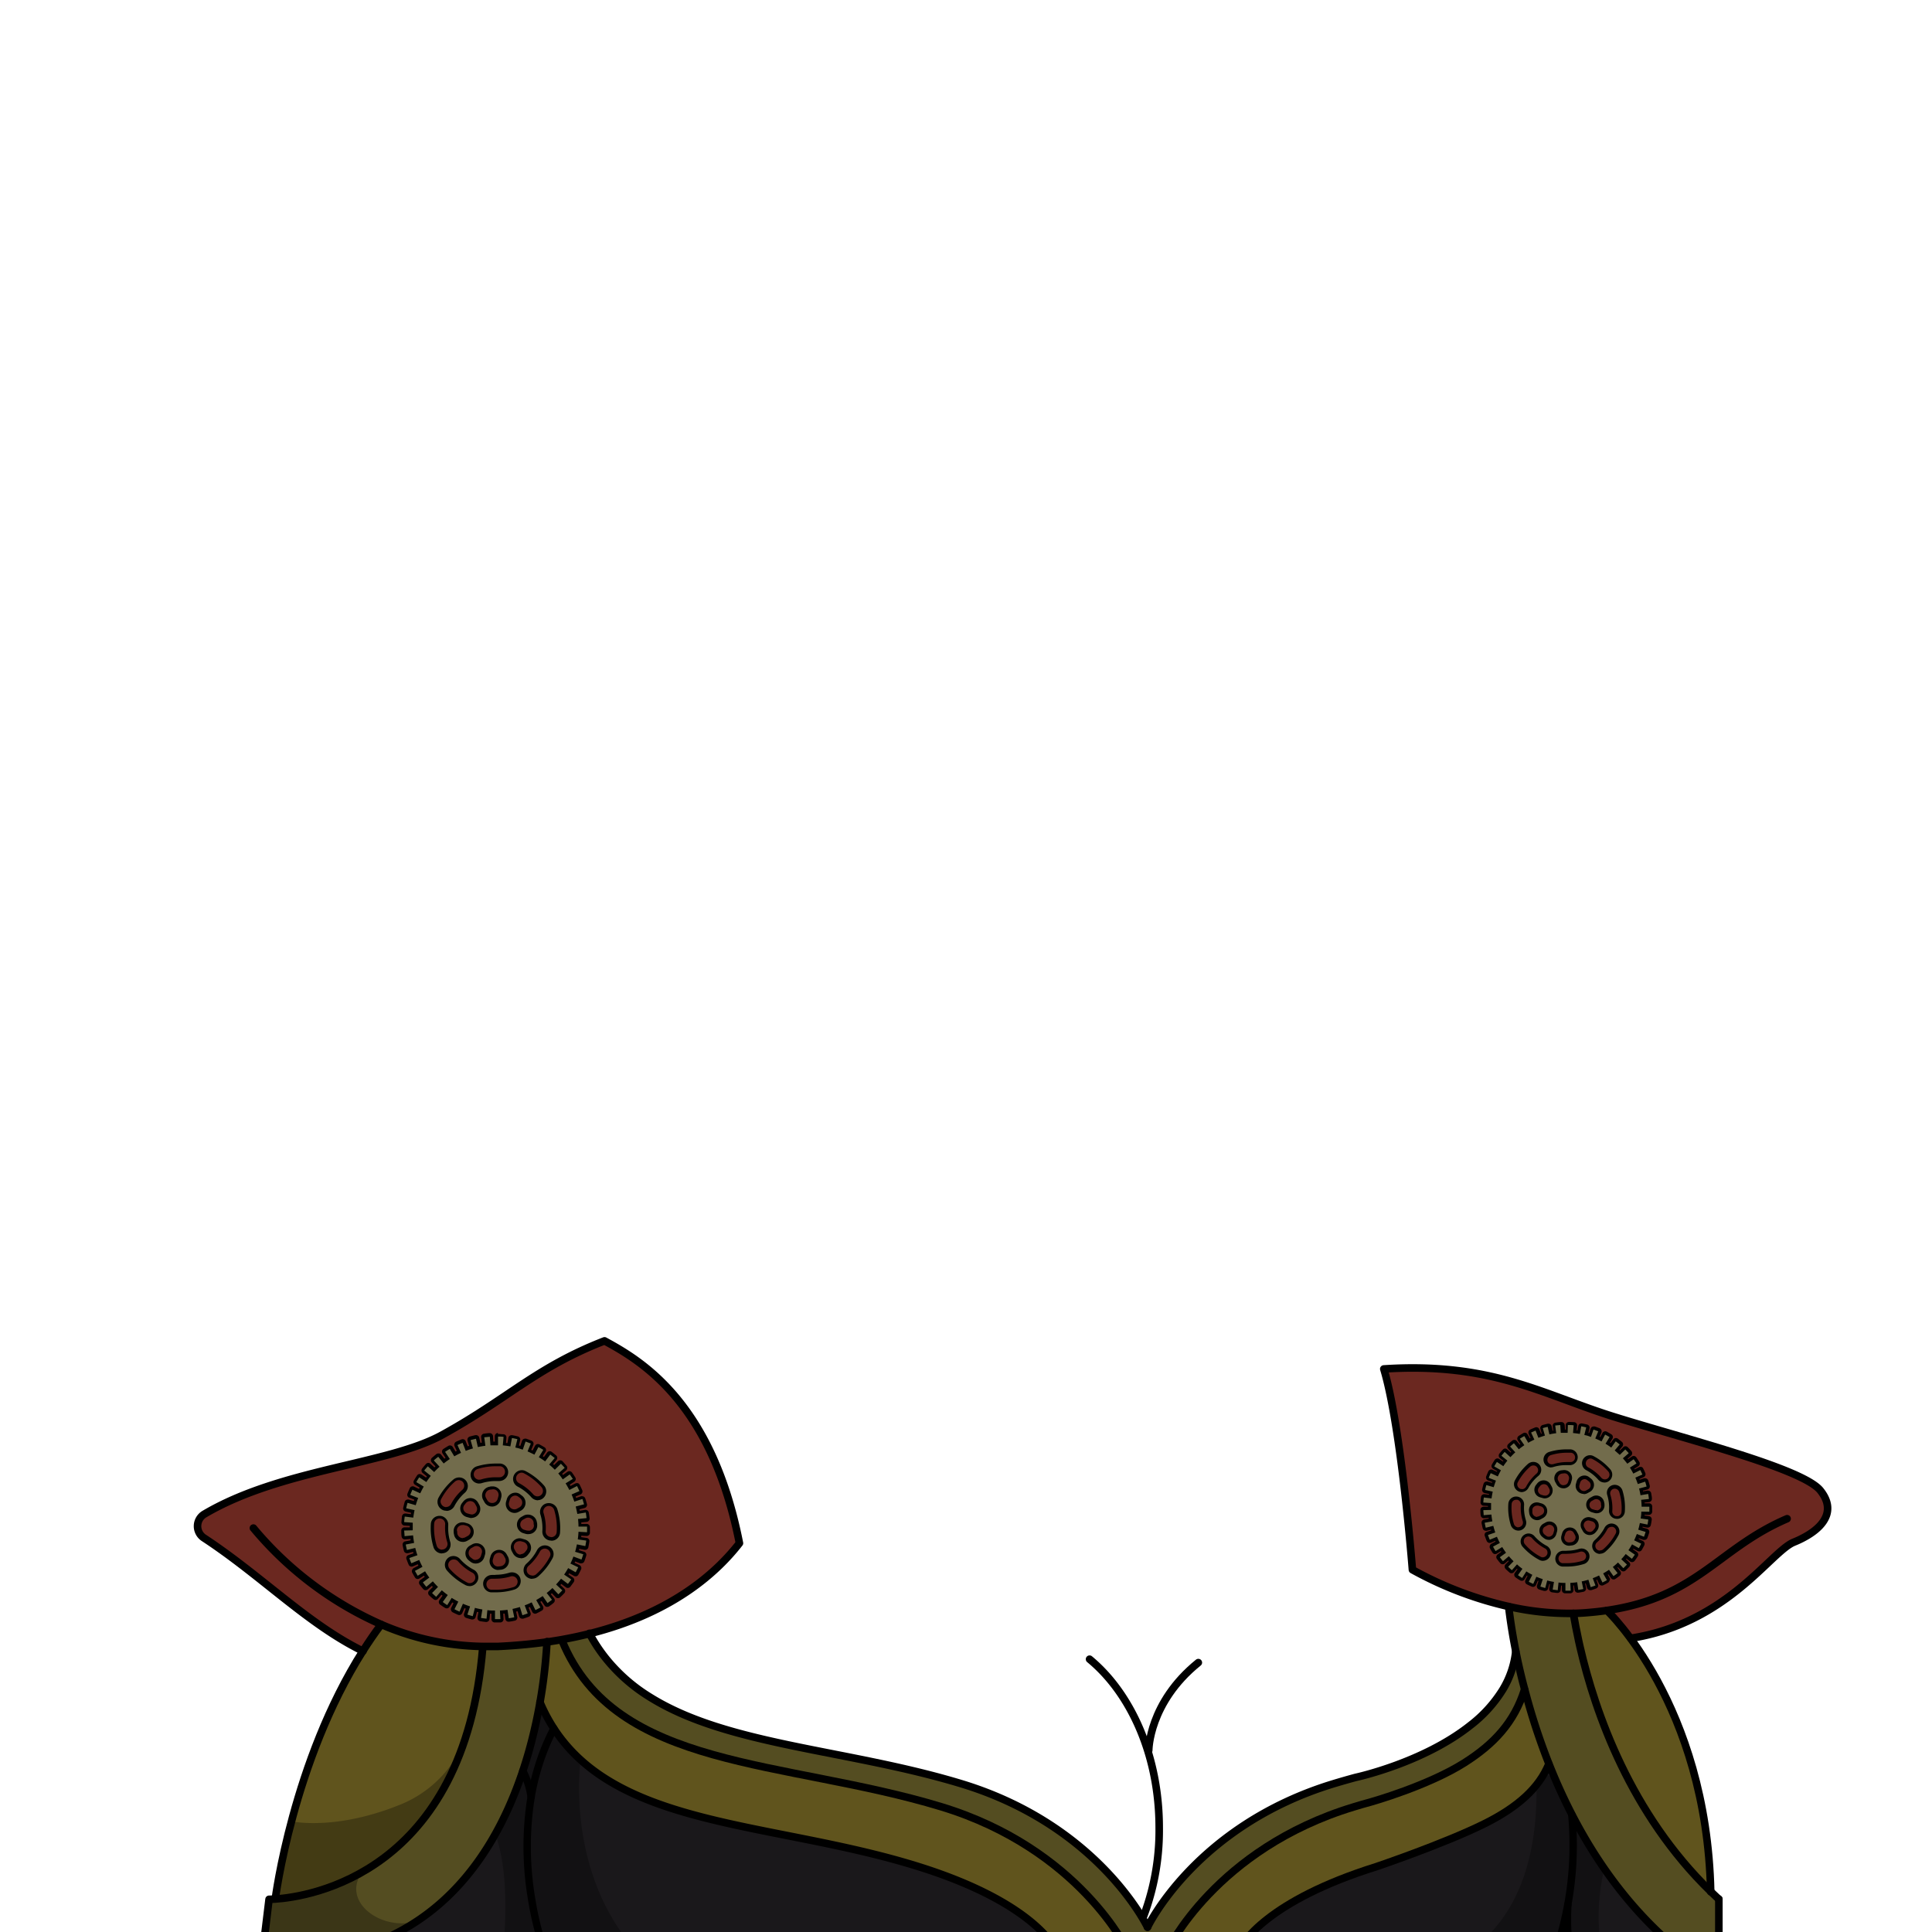 <svg xmlns="http://www.w3.org/2000/svg" viewBox="0 0 432 432">
  <defs>
    <style>.GUNDAN_JAPANESE_SEROW_OUTFIT_JAPANESE_SEROW_OUTFIT_26_cls-1{isolation:isolate;}.GUNDAN_JAPANESE_SEROW_OUTFIT_JAPANESE_SEROW_OUTFIT_26_cls-2,.GUNDAN_JAPANESE_SEROW_OUTFIT_JAPANESE_SEROW_OUTFIT_26_cls-8{fill:none;stroke:#000;stroke-linecap:round;stroke-linejoin:round;}.GUNDAN_JAPANESE_SEROW_OUTFIT_JAPANESE_SEROW_OUTFIT_26_cls-2{stroke-width:1.69px;}.GUNDAN_JAPANESE_SEROW_OUTFIT_JAPANESE_SEROW_OUTFIT_26_cls-3{fill:#544d21;}.GUNDAN_JAPANESE_SEROW_OUTFIT_JAPANESE_SEROW_OUTFIT_26_cls-4{fill:#6b2820;}.GUNDAN_JAPANESE_SEROW_OUTFIT_JAPANESE_SEROW_OUTFIT_26_cls-5{fill:#60541d;}.GUNDAN_JAPANESE_SEROW_OUTFIT_JAPANESE_SEROW_OUTFIT_26_cls-6{fill:#1a181b;}.GUNDAN_JAPANESE_SEROW_OUTFIT_JAPANESE_SEROW_OUTFIT_26_cls-7{opacity:0.3;mix-blend-mode:multiply;}.GUNDAN_JAPANESE_SEROW_OUTFIT_JAPANESE_SEROW_OUTFIT_26_cls-8{stroke-width:1.65px;}.GUNDAN_JAPANESE_SEROW_OUTFIT_JAPANESE_SEROW_OUTFIT_26_cls-9{fill:#726c4c;}</style>
  </defs>
  <g class="GUNDAN_JAPANESE_SEROW_OUTFIT_JAPANESE_SEROW_OUTFIT_26_cls-1">
    <g id="outfit">
      <path class="GUNDAN_JAPANESE_SEROW_OUTFIT_JAPANESE_SEROW_OUTFIT_26_cls-2" d="M256.86,391.37s0-10.64,11.09-19.61" />
      <path class="GUNDAN_JAPANESE_SEROW_OUTFIT_JAPANESE_SEROW_OUTFIT_26_cls-2" d="M243.63,371c9.34,7.72,15.57,21.69,15.57,37.65a54.38,54.38,0,0,1-7.07,27.46" />
      <path class="GUNDAN_JAPANESE_SEROW_OUTFIT_JAPANESE_SEROW_OUTFIT_26_cls-3" d="M384.32,424.66v12.2h-3.54l-5.31,0L374,434.93c-13.56-11.66-22.18-26.73-27.63-40.48a143.88,143.88,0,0,1-5.43-16.65c-.81-3.13-1.45-6-2-8.56-.9-4.57-1.37-8.08-1.59-10a60.91,60.91,0,0,0,14.46,1.53c.31,1.82.7,3.88,1.19,6.13.1.44.2.88.3,1.34,3.45,14.91,11.35,37.34,29.23,54.73C383.11,423.53,383.71,424.09,384.32,424.66Z" />
      <path class="GUNDAN_JAPANESE_SEROW_OUTFIT_JAPANESE_SEROW_OUTFIT_26_cls-4" d="M351.8,360.75a60.91,60.91,0,0,1-14.46-1.53A81.87,81.87,0,0,1,315.82,351s-2.48-31.91-6.4-44.9c24.13-1.56,35.52,5.71,51.37,10.66s42.28,11.56,46.24,16.51.17,9.09-5.94,11.56c-5.68,2.3-16.49,20.87-42,22.05a58.44,58.44,0,0,1-6.05,0C352.5,364.63,352.11,362.57,351.8,360.75Z" />
      <path class="GUNDAN_JAPANESE_SEROW_OUTFIT_JAPANESE_SEROW_OUTFIT_26_cls-5" d="M364.61,366.36s17.15,22.11,17.91,56.59c-17.88-17.39-25.78-39.82-29.23-54.73-.1-.46-1.39-7-1.49-7.47,2.11.12,5.59-.56,7.52-.65Z" />
      <path class="GUNDAN_JAPANESE_SEROW_OUTFIT_JAPANESE_SEROW_OUTFIT_26_cls-5" d="M252.13,436.11v.29l-15.76-.06c-1.13-2.25-7.1-11.49-31-19-34.86-10.91-72.5-8.1-84.62-36.74a114.15,114.15,0,0,0,1.56-13.56c1.14-.16,2.24-.34,3.32-.53l.06.34c11.93,29.07,49.67,26.49,84.8,37.15C241.4,413.41,252.13,436.11,252.13,436.11Z" />
      <path class="GUNDAN_JAPANESE_SEROW_OUTFIT_JAPANESE_SEROW_OUTFIT_26_cls-4" d="M85.23,363.23h0c-1.44,1.91-2.79,3.89-4.07,5.9-12.36-6-22.58-16.78-35.58-25.32a3.14,3.14,0,0,1,.14-5.34c17.21-10.14,41.11-11,53.2-17.72,14.74-8.14,20.94-15.08,36.24-21,8.37,4.52,24,13.87,30.17,45.24-4.71,6.06-14.44,15.46-33.54,20.24-2,.49-4,.93-6.17,1.32-1.08.19-2.18.37-3.32.53-3.43.49-7.1.85-11,1-1.12,0-2.23.07-3.31,0A59.16,59.16,0,0,1,85.23,363.23Z" />
      <path class="GUNDAN_JAPANESE_SEROW_OUTFIT_JAPANESE_SEROW_OUTFIT_26_cls-6" d="M375.47,436.84l-17.07-.06-31.24-.11-50.43-.18c.95-2,6.64-11.47,31.09-19.12,0,0,15.05-5.09,24.07-9.56,5.26-2.61,9.1-5.47,11.69-8.74a18.2,18.2,0,0,0,1.51-2.19,17.87,17.87,0,0,0,1.23-2.43q1.2,3,2.63,6.17,1.08,2.37,2.31,4.76c.14.29.3.59.45.88.55,1.06,1.13,2.13,1.73,3.19a.41.41,0,0,0,.05.09c1.57,2.78,3.28,5.54,5.17,8.25a.47.47,0,0,0,.06.09A89.82,89.82,0,0,0,374,434.93Z" />
      <path class="GUNDAN_JAPANESE_SEROW_OUTFIT_JAPANESE_SEROW_OUTFIT_26_cls-7" d="M358.4,436.78l-31.24-.11s16.94-6.55,16.4-37.56c0,0,0,0,0,0a4.26,4.26,0,0,1,1.51-2.19c1.23-.68,2.48,1.1,3.86,3.74.73,1.42,1.49,3.09,2.31,4.76.14.29.3.59.45.88.54,1.11,1.12,2.2,1.73,3.19a.41.41,0,0,0,.05.09c3.58,5.84,4.9,7.84,5.17,8.25a.47.47,0,0,0,.06.09S356.11,427.94,358.4,436.78Z" />
      <path class="GUNDAN_JAPANESE_SEROW_OUTFIT_JAPANESE_SEROW_OUTFIT_26_cls-5" d="M340.89,377.8a143.88,143.88,0,0,0,5.43,16.65c-2.19,5.3-6.82,9.58-14.43,13.36-9,4.47-24.07,9.56-24.07,9.56-24.45,7.65-30.14,17.13-31.09,19.12l-15.68-.06v-.32s10.73-22.7,41.65-32.08c1.3-.4,2.61-.77,3.91-1.13,0,0,12.64-3.55,20.83-8.73C334.06,390,338.59,385.12,340.89,377.8Z" />
      <path class="GUNDAN_JAPANESE_SEROW_OUTFIT_JAPANESE_SEROW_OUTFIT_26_cls-6" d="M236.37,436.34,142,436l-29.45-.1-32.8-.12c15-4.35,24.72-14.46,31-25.67,5.63-10,8.51-21,10-29.45v0l0,0a35.8,35.8,0,0,0,9,12.83c16.76,15.21,47.08,15,75.55,23.88C229.27,424.85,235.24,434.09,236.37,436.34Z" />
      <path class="GUNDAN_JAPANESE_SEROW_OUTFIT_JAPANESE_SEROW_OUTFIT_26_cls-3" d="M338.93,369.24c.51,2.55,1.15,5.43,2,8.56-2.3,7.32-6.83,12.17-13.45,16.37-8.19,5.18-20.83,8.73-20.83,8.73-1.3.36-2.61.73-3.91,1.13-30.92,9.38-41.65,32.08-41.65,32.08v.32l-8.92,0v-.29S241.4,413.41,210.48,404c-35.13-10.66-72.87-8.08-84.8-37.15l-.06-.34c2.16-.39,4.21-.83,6.17-1.32a35.08,35.08,0,0,0,3.82,5.78,38.3,38.3,0,0,0,9.8,8.53c17.39,10.83,44.14,11.61,69.53,19.31,30.92,9.38,41.65,32.09,41.65,32.09s10.73-22.71,41.65-32.09q2.44-.73,4.89-1.4s15-3.2,25.64-11.63a30,30,0,0,0,7.26-8A20.73,20.73,0,0,0,338.93,369.24Z" />
      <path class="GUNDAN_JAPANESE_SEROW_OUTFIT_JAPANESE_SEROW_OUTFIT_26_cls-3" d="M122.3,367.07a114.15,114.15,0,0,1-1.56,13.56c-2.58,14.73-9.36,36.91-27.49,48.93a48.8,48.8,0,0,1-13.5,6.22l-20.93-.08,1.34-11.06s.5,0,1.4-.06a46.92,46.92,0,0,0,19.56-6.09l.13-.08a48,48,0,0,0,18.18-19,62,62,0,0,0,4.41-10.19,78.44,78.44,0,0,0,2.72-10.54,101.73,101.73,0,0,0,1.4-10.56h0c1.08,0,2.19,0,3.31,0C115.2,367.92,118.87,367.56,122.3,367.07Z" />
      <path class="GUNDAN_JAPANESE_SEROW_OUTFIT_JAPANESE_SEROW_OUTFIT_26_cls-5" d="M108,368.15h0a101.73,101.73,0,0,1-1.4,10.56,78.44,78.44,0,0,1-2.72,10.54,62,62,0,0,1-4.41,10.19,48,48,0,0,1-18.18,19l-.13.08a46.92,46.92,0,0,1-19.56,6.09,146.34,146.34,0,0,1,3.63-17.36c2.9-10.91,7.86-25.29,16-38.08,1.28-2,2.63-4,4.07-5.9h0A59.16,59.16,0,0,0,108,368.15Z" />
      <path class="GUNDAN_JAPANESE_SEROW_OUTFIT_JAPANESE_SEROW_OUTFIT_26_cls-2" d="M78.57,436.11c.4-.11.79-.21,1.18-.33,28.49-8.25,37.85-37.22,41-55.15a114.15,114.15,0,0,0,1.56-13.56" />
      <path class="GUNDAN_JAPANESE_SEROW_OUTFIT_JAPANESE_SEROW_OUTFIT_26_cls-2" d="M380.78,436.86l-5.31,0-98.74-.35-15.68-.06-8.92,0-15.76-.06-156.62-.56-20.93-.08,1.34-11.06s.5,0,1.4-.06c7.45-.5,42.28-5.58,46.4-56.42" />
      <path class="GUNDAN_JAPANESE_SEROW_OUTFIT_JAPANESE_SEROW_OUTFIT_26_cls-2" d="M56.66,341.68a78.36,78.36,0,0,0,28.57,21.55A59.16,59.16,0,0,0,108,368.15c1.08,0,2.19,0,3.31,0,3.93-.18,7.6-.54,11-1,1.14-.16,2.24-.34,3.32-.53,2.16-.39,4.21-.83,6.17-1.32,19.1-4.78,28.83-14.18,33.54-20.24-6.17-31.37-21.8-40.72-30.17-45.24-15.3,5.94-21.5,12.88-36.24,21-12.09,6.69-36,7.58-53.2,17.72a3.14,3.14,0,0,0-.14,5.34c13,8.54,23.22,19.29,35.58,25.32" />
      <path class="GUNDAN_JAPANESE_SEROW_OUTFIT_JAPANESE_SEROW_OUTFIT_26_cls-2" d="M120.74,380.63c12.12,28.64,49.76,25.83,84.62,36.74,23.91,7.48,29.88,16.72,31,19a3.9,3.9,0,0,1,.24.52" />
      <path class="GUNDAN_JAPANESE_SEROW_OUTFIT_JAPANESE_SEROW_OUTFIT_26_cls-2" d="M252.13,436.11S241.4,413.41,210.48,404c-35.13-10.66-72.87-8.08-84.8-37.15" />
      <path class="GUNDAN_JAPANESE_SEROW_OUTFIT_JAPANESE_SEROW_OUTFIT_26_cls-2" d="M131.79,365.22a35.08,35.08,0,0,0,3.82,5.78,38.3,38.3,0,0,0,9.8,8.53c17.39,10.83,44.14,11.61,69.53,19.31,30.92,9.38,41.65,32.09,41.65,32.09" />
      <path class="GUNDAN_JAPANESE_SEROW_OUTFIT_JAPANESE_SEROW_OUTFIT_26_cls-2" d="M276.57,436.86s.05-.13.16-.37c.95-2,6.64-11.47,31.09-19.12,0,0,15.05-5.09,24.07-9.56,7.61-3.78,12.24-8.06,14.43-13.36" />
      <path class="GUNDAN_JAPANESE_SEROW_OUTFIT_JAPANESE_SEROW_OUTFIT_26_cls-2" d="M340.89,377.8c-2.3,7.32-6.83,12.17-13.45,16.37-8.19,5.18-20.83,8.73-20.83,8.73-1.3.36-2.61.73-3.91,1.13-30.92,9.38-41.65,32.08-41.65,32.08" />
      <path class="GUNDAN_JAPANESE_SEROW_OUTFIT_JAPANESE_SEROW_OUTFIT_26_cls-2" d="M338.93,369.24a20.73,20.73,0,0,1-2.9,8.56,30,30,0,0,1-7.26,8c-10.61,8.43-25.64,11.63-25.64,11.63q-2.44.66-4.89,1.4c-30.92,9.38-41.65,32.09-41.65,32.09" />
      <path class="GUNDAN_JAPANESE_SEROW_OUTFIT_JAPANESE_SEROW_OUTFIT_26_cls-2" d="M351.8,360.75c.31,1.82.7,3.88,1.19,6.13.1.44.2.88.3,1.34,3.45,14.91,11.35,37.34,29.23,54.73.59.58,1.19,1.14,1.8,1.71" />
      <path class="GUNDAN_JAPANESE_SEROW_OUTFIT_JAPANESE_SEROW_OUTFIT_26_cls-2" d="M61.56,424.58s3.91-30.69,19.6-55.44c1.28-2,2.63-4,4.07-5.9" />
      <path class="GUNDAN_JAPANESE_SEROW_OUTFIT_JAPANESE_SEROW_OUTFIT_26_cls-2" d="M399.6,339.59c-15.52,6.67-20,17.54-40.28,20.51-1.49.22-3.07.39-4.75.52-.93.07-1.85.12-2.77.13a60.91,60.91,0,0,1-14.46-1.53A81.87,81.87,0,0,1,315.82,351s-2.48-31.91-6.4-44.9c24.13-1.56,35.52,5.71,51.37,10.66s42.28,11.56,46.24,16.51c3.26,4.07,1.28,7.58-2.91,10.08a21.89,21.89,0,0,1-3,1.48c-5.25,2.13-14.88,18.14-36.48,21.49" />
      <path class="GUNDAN_JAPANESE_SEROW_OUTFIT_JAPANESE_SEROW_OUTFIT_26_cls-2" d="M359.31,360.1S381.6,381,382.52,423" />
      <path class="GUNDAN_JAPANESE_SEROW_OUTFIT_JAPANESE_SEROW_OUTFIT_26_cls-2" d="M337.34,359.22c.22,1.94.69,5.45,1.59,10,.51,2.55,1.15,5.43,2,8.56a143.88,143.88,0,0,0,5.43,16.65c5.45,13.75,14.07,28.82,27.63,40.48l1.52,1.91,0,0h8.83v-12.2" />
      <path class="GUNDAN_JAPANESE_SEROW_OUTFIT_JAPANESE_SEROW_OUTFIT_26_cls-8" d="M123.85,386.51a49.12,49.12,0,0,0-3.14,7.44,53.49,53.49,0,0,0-1.95,7.87,69.91,69.91,0,0,0,.16,23.1v0a69.69,69.69,0,0,0,2.62,10.72l.17.45" />
      <path class="GUNDAN_JAPANESE_SEROW_OUTFIT_JAPANESE_SEROW_OUTFIT_26_cls-8" d="M118.76,401.82a18.48,18.48,0,0,0-1.85-5.84" />
      <path class="GUNDAN_JAPANESE_SEROW_OUTFIT_JAPANESE_SEROW_OUTFIT_26_cls-8" d="M351.45,405.76a73.93,73.93,0,0,1-2,25.22c-.58,2.3-1.11,3.93-1.36,4.68" />
      <path class="GUNDAN_JAPANESE_SEROW_OUTFIT_JAPANESE_SEROW_OUTFIT_26_cls-8" d="M350.58,425.87s-.44,7.22.56,9.78" />
      <path class="GUNDAN_JAPANESE_SEROW_OUTFIT_JAPANESE_SEROW_OUTFIT_26_cls-9" d="M110.62,362.47a.41.41,0,0,1-.26-.11.4.4,0,0,1-.1-.26l0-1.57c-.35,0-.68,0-1,0l-.16,1.55a.37.37,0,0,1-.36.33h0c-.42-.05-.84-.1-1.26-.17a.38.38,0,0,1-.24-.15.36.36,0,0,1-.06-.27l.25-1.53c-.31-.06-.64-.13-1-.22l-.39,1.51a.34.34,0,0,1-.17.22.37.37,0,0,1-.18.05h-.09l-.45-.12-.77-.24a.34.34,0,0,1-.21-.18.29.29,0,0,1,0-.27l.48-1.49c-.33-.12-.64-.23-1-.36l-.62,1.44a.32.32,0,0,1-.19.19.35.35,0,0,1-.14,0,.32.32,0,0,1-.14,0c-.39-.17-.78-.35-1.16-.54a.37.37,0,0,1-.16-.49l.71-1.39c-.29-.15-.58-.31-.88-.5l-.83,1.32a.38.38,0,0,1-.23.16h-.08a.41.41,0,0,1-.19-.05c-.36-.23-.72-.47-1.06-.71a.41.41,0,0,1-.15-.24.38.38,0,0,1,.07-.27l.91-1.27c-.27-.21-.54-.42-.79-.63l-1,1.18a.34.34,0,0,1-.25.13h0a.34.34,0,0,1-.24-.09c-.32-.28-.64-.57-.94-.86a.37.37,0,0,1,0-.52l1.08-1.1-.69-.74-1.18,1a.34.34,0,0,1-.23.08.38.38,0,0,1-.28-.12c-.27-.33-.54-.66-.79-1a.37.37,0,0,1,.07-.51l1.26-.93q-.3-.42-.57-.84l-1.34.82a.38.38,0,0,1-.19,0h-.08a.36.36,0,0,1-.22-.16c-.22-.36-.44-.74-.64-1.11a.37.37,0,0,1,.15-.49l1.38-.73c-.16-.3-.3-.61-.44-.92l-1.43.61-.14,0a.32.32,0,0,1-.14,0,.39.39,0,0,1-.2-.2c-.16-.39-.31-.79-.45-1.19a.36.36,0,0,1,.22-.46l1.47-.51c-.1-.32-.2-.64-.29-1l-1.51.38H91a.41.41,0,0,1-.19,0,.35.35,0,0,1-.16-.23c-.1-.41-.2-.83-.27-1.24a.35.35,0,0,1,.29-.43l1.53-.28c-.05-.33-.1-.67-.13-1l-1.59.14a.37.37,0,0,1-.37-.33c0-.42-.06-.85-.07-1.28a.38.38,0,0,1,.35-.37l1.55,0c0-.33,0-.66,0-1l-1.55-.09a.36.36,0,0,1-.25-.13.39.39,0,0,1-.09-.26c0-.42.07-.85.12-1.27a.37.37,0,0,1,.36-.31l1.6.19c.05-.33.11-.66.17-1l-1.53-.34a.36.36,0,0,1-.27-.43c.09-.41.19-.83.31-1.24a.43.43,0,0,1,.18-.24.51.51,0,0,1,.21-.06h.07l1.49.43c.09-.31.2-.63.32-1l-1.44-.56a.37.37,0,0,1-.2-.19.39.39,0,0,1,0-.28c.15-.4.32-.79.5-1.17a.34.34,0,0,1,.2-.19.28.28,0,0,1,.13,0,.42.42,0,0,1,.15,0l1.42.65c.15-.3.3-.6.47-.9l-1.36-.78a.36.36,0,0,1-.13-.49c.21-.37.43-.73.67-1.09a.34.34,0,0,1,.23-.15h.07a.36.36,0,0,1,.2.06l1.29.86c.2-.29.4-.56.6-.82l-1.21-1a.36.36,0,0,1,0-.51c.26-.33.54-.65.83-1a.33.33,0,0,1,.25-.11h0a.39.39,0,0,1,.25.1l1.15,1.05c.24-.24.47-.48.72-.71l-1.06-1.16a.39.39,0,0,1-.09-.26.37.37,0,0,1,.12-.25c.31-.28.64-.56,1-.83a.35.35,0,0,1,.22-.08.38.38,0,0,1,.29.14l1,1.21c.27-.21.55-.41.82-.6l-.86-1.3a.32.32,0,0,1-.06-.27.41.41,0,0,1,.16-.23c.35-.23.71-.46,1.08-.67a.41.41,0,0,1,.18-.05.38.38,0,0,1,.32.18l.78,1.35.89-.47-.65-1.41a.36.36,0,0,1,.18-.48c.38-.18.77-.35,1.17-.5a.31.31,0,0,1,.13,0,.38.38,0,0,1,.34.23l.57,1.46q.46-.18,1-.33l-.44-1.5a.45.45,0,0,1,0-.28.41.41,0,0,1,.22-.17c.4-.12.82-.22,1.24-.31h.07a.46.46,0,0,1,.2.05.41.41,0,0,1,.16.23l.33,1.51c.33-.07.66-.12,1-.17l-.19-1.54a.33.33,0,0,1,.07-.27.42.42,0,0,1,.24-.14c.42-.05.85-.09,1.27-.12h0a.38.38,0,0,1,.37.34l.1,1.56.86,0H111l0-1.56a.41.41,0,0,1,.11-.26.39.39,0,0,1,.25-.1h0c.43,0,.85,0,1.28.08a.35.35,0,0,1,.32.39l-.13,1.55,1,.13.28-1.52a.35.35,0,0,1,.35-.3h.07c.42.08.83.17,1.25.27a.36.36,0,0,1,.22.16.39.39,0,0,1,0,.28l-.37,1.51a1.87,1.87,0,0,1,.32.08c.22.06.44.13.65.21l.51-1.48a.35.35,0,0,1,.18-.2.32.32,0,0,1,.16,0l.12,0c.4.14.8.29,1.19.45a.36.36,0,0,1,.19.47l-.59,1.44c.33.14.63.28.92.43l.72-1.38a.37.37,0,0,1,.32-.19.33.33,0,0,1,.17,0q.57.3,1.11.63a.36.36,0,0,1,.16.22.34.34,0,0,1,0,.28l-.81,1.33.84.57.93-1.26a.37.37,0,0,1,.29-.14.36.36,0,0,1,.22.07c.34.25.67.52,1,.79a.34.34,0,0,1,.13.25.35.35,0,0,1-.08.26l-1,1.19.75.69,1.11-1.1a.39.39,0,0,1,.25-.1.38.38,0,0,1,.26.11c.29.3.59.61.86.93a.36.36,0,0,1,0,.51l-1.17,1c.21.25.42.52.62.79l1.27-.91a.33.33,0,0,1,.21-.07.35.35,0,0,1,.29.15c.25.34.49.7.72,1.06a.36.36,0,0,1,0,.27.32.32,0,0,1-.16.22l-1.32.84c.18.29.34.58.5.88l1.4-.71a.32.32,0,0,1,.16,0,.35.35,0,0,1,.32.2c.2.37.38.76.55,1.15a.35.35,0,0,1-.19.47l-1.41.62.36.95,1.47-.49.11,0a.36.36,0,0,1,.34.25c.14.4.26.82.37,1.22a.37.37,0,0,1-.26.45l-1.51.4c.08.32.15.66.21,1l1.55-.26H131a.36.36,0,0,1,.35.3c.07.42.13.85.18,1.27a.38.38,0,0,1-.33.4l-1.55.16c0,.34.06.68.07,1l1.56,0a.39.39,0,0,1,.25.1.36.36,0,0,1,.11.26c0,.42,0,.85,0,1.27a.36.36,0,0,1-.11.26.38.38,0,0,1-.25.09l-1.58-.08c0,.33,0,.66-.09,1l1.54.22a.36.36,0,0,1,.31.41c-.06.42-.13.84-.22,1.25a.35.35,0,0,1-.35.29h-.07l-1.53-.32c-.08.35-.15.67-.24,1l1.48.44a.37.37,0,0,1,.25.45c-.13.41-.26.82-.41,1.21a.35.35,0,0,1-.34.24l-.12,0-1.47-.54c-.12.3-.25.61-.4.93l1.42.67a.37.37,0,0,1,.17.48c-.19.39-.38.77-.59,1.14a.34.34,0,0,1-.31.18.39.39,0,0,1-.18,0l-1.37-.76c-.17.3-.35.59-.53.86l1.29.88a.36.36,0,0,1,.1.5c-.24.35-.5.7-.75,1a.35.35,0,0,1-.25.14h0a.34.34,0,0,1-.22-.07l-1.23-1c-.21.26-.43.51-.66.77l1.14,1.07a.36.36,0,0,1,0,.51q-.44.47-.9.9a.39.39,0,0,1-.25.1.35.35,0,0,1-.26-.12l-1.07-1.14c-.25.23-.51.45-.77.66l1,1.24a.34.34,0,0,1-.06.5c-.33.26-.68.52-1,.76a.42.42,0,0,1-.21.06h-.07a.44.44,0,0,1-.23-.15l-.87-1.28c-.28.19-.57.36-.87.54l.76,1.35a.32.32,0,0,1,0,.27.34.34,0,0,1-.17.22c-.37.21-.75.4-1.13.59a.41.41,0,0,1-.16,0,.35.35,0,0,1-.32-.2l-.68-1.41-.93.4.55,1.47a.36.36,0,0,1,0,.27.34.34,0,0,1-.2.19c-.4.15-.81.29-1.21.41l-.11,0a.36.36,0,0,1-.34-.26l-.46-1.49c-.33.1-.66.18-1,.26l.32,1.52a.37.37,0,0,1,0,.27.41.41,0,0,1-.23.16c-.42.09-.84.16-1.26.22h0a.37.37,0,0,1-.36-.31l-.22-1.55-1,.1.08,1.56a.37.37,0,0,1-.35.38c-.35,0-.72,0-1.07,0Zm-.62-9.94a1.59,1.59,0,0,0-1.55,1.15,1.64,1.64,0,0,0,.24,1.39,1.45,1.45,0,0,0,1.11.64c.34,0,.69,0,1,0a14.15,14.15,0,0,0,4.08-.61,1.62,1.62,0,0,0,1-1,1.55,1.55,0,0,0-.09-1.36,1.58,1.58,0,0,0-1.39-.81,1.66,1.66,0,0,0-.49.07,10.69,10.69,0,0,1-3.17.48c-.24,0-.47,0-.71,0Zm-8.59-4.24a1.53,1.53,0,0,0-.76.19,1.62,1.62,0,0,0-.4,2.49,14,14,0,0,0,4,3.18,1.58,1.58,0,0,0,.68.16,1.62,1.62,0,0,0,1.53-1.18,1.59,1.59,0,0,0-.8-1.85,10.91,10.91,0,0,1-3.06-2.43A1.65,1.65,0,0,0,101.41,348.29Zm20.45-2.38a1.6,1.6,0,0,0-1.42.87,10.74,10.74,0,0,1-2.43,3.06,1.6,1.6,0,0,0-.36,2,1.56,1.56,0,0,0,1.39.81,1.67,1.67,0,0,0,1.1-.41,14,14,0,0,0,3.17-4.05,1.47,1.47,0,0,0,0-1.28,1.63,1.63,0,0,0-1.49-1Zm-10.25.93a1.57,1.57,0,0,0-1.54,1.16l-.17.59a1.67,1.67,0,0,0,.27,1.43,1.5,1.5,0,0,0,1.19.61h.11a6,6,0,0,0,.61-.06,1.65,1.65,0,0,0,1.25-.9,1.56,1.56,0,0,0,0-1.48l-.29-.52A1.55,1.55,0,0,0,111.61,346.84Zm-5-1.43a1.68,1.68,0,0,0-.78.2l-.52.29a1.58,1.58,0,0,0-.81,1.24,1.65,1.65,0,0,0,.59,1.42c.16.13.32.26.49.38a1.44,1.44,0,0,0,.85.28h0A1.63,1.63,0,0,0,108,348l.17-.58a1.53,1.53,0,0,0-.26-1.39A1.59,1.59,0,0,0,106.58,345.41Zm9.58-1.12a1.6,1.6,0,0,0-1.37.8,1.56,1.56,0,0,0,0,1.59l.29.52a1.56,1.56,0,0,0,1.39.81h0a1.62,1.62,0,0,0,1.26-.6c.13-.15.26-.31.38-.48a1.43,1.43,0,0,0,.19-1.36,1.63,1.63,0,0,0-1.1-1.05l-.58-.16A1.76,1.76,0,0,0,116.16,344.29Zm-17.81-5.06a1.55,1.55,0,0,0-1.58,1.4,14,14,0,0,0,.56,5.11,1.64,1.64,0,0,0,1.56,1.17h0a1.5,1.5,0,0,0,.77-.2,1.6,1.6,0,0,0,.74-1.88,10.86,10.86,0,0,1-.46-3.88,1.6,1.6,0,0,0-1.14-1.66A1.74,1.74,0,0,0,98.35,339.23Zm5.1,1.45a1.62,1.62,0,0,0-1.2.52,1.45,1.45,0,0,0-.4,1.11c0,.2,0,.41.07.61a1.62,1.62,0,0,0,1.6,1.41h0a1.5,1.5,0,0,0,.77-.2l.52-.29a1.6,1.6,0,0,0-.34-2.93l-.58-.17A1.61,1.61,0,0,0,103.45,340.68Zm19.3-4.28a1.61,1.61,0,0,0-.77.2h0a1.6,1.6,0,0,0-.74,1.88,10.91,10.91,0,0,1,.46,3.89,1.58,1.58,0,0,0,1.14,1.65,1.74,1.74,0,0,0,.45.06,1.55,1.55,0,0,0,1.58-1.4,14,14,0,0,0-.56-5.11A1.64,1.64,0,0,0,122.75,336.4ZM118.12,339a1.61,1.61,0,0,0-.77.2l-.52.29a1.6,1.6,0,0,0,.34,2.94l.58.16a1.61,1.61,0,0,0,.44.06,1.64,1.64,0,0,0,1.2-.52,1.43,1.43,0,0,0,.4-1.1c0-.21,0-.41-.07-.62A1.63,1.63,0,0,0,118.12,339Zm-12.94-3.68a1.62,1.62,0,0,0-1.26.6,5.71,5.71,0,0,0-.38.48,1.45,1.45,0,0,0-.19,1.37,1.64,1.64,0,0,0,1.1,1l.58.16a1.41,1.41,0,0,0,.45.07,1.6,1.6,0,0,0,1.37-.8,1.57,1.57,0,0,0,0-1.58l-.29-.52A1.57,1.57,0,0,0,105.18,335.3Zm10.06-1.2a1.61,1.61,0,0,0-1.55,1.18l-.17.58a1.59,1.59,0,0,0,.25,1.4,1.65,1.65,0,0,0,1.29.65,1.58,1.58,0,0,0,.78-.21l.52-.29a1.58,1.58,0,0,0,.81-1.24,1.65,1.65,0,0,0-.59-1.42c-.16-.13-.32-.26-.49-.38A1.43,1.43,0,0,0,115.24,334.1Zm-12.64-3.43a1.72,1.72,0,0,0-1.1.41,14,14,0,0,0-3.17,4.05,1.47,1.47,0,0,0,0,1.28,1.64,1.64,0,0,0,1.06.93,1.59,1.59,0,0,0,.43.06,1.62,1.62,0,0,0,1.42-.86,10.65,10.65,0,0,1,2.43-3.07,1.6,1.6,0,0,0,.36-2A1.57,1.57,0,0,0,102.6,330.67Zm7.57,2a6,6,0,0,0-.61.07,1.62,1.62,0,0,0-1.25.89,1.55,1.55,0,0,0,0,1.48l.28.52a1.57,1.57,0,0,0,1.39.82h0a1.57,1.57,0,0,0,1.55-1.16l.17-.58a1.66,1.66,0,0,0-.28-1.44,1.49,1.49,0,0,0-1.18-.61Zm6.5-3.69a1.62,1.62,0,0,0-1.53,1.18,1.59,1.59,0,0,0,.8,1.85,10.91,10.91,0,0,1,3.06,2.43,1.64,1.64,0,0,0,1.23.57h0a1.54,1.54,0,0,0,.76-.2,1.58,1.58,0,0,0,.79-1.12,1.61,1.61,0,0,0-.39-1.37,13.94,13.94,0,0,0-4-3.17A1.49,1.49,0,0,0,116.67,329Zm-5.86-1.44a14.15,14.15,0,0,0-4.08.61,1.67,1.67,0,0,0-1,1,1.58,1.58,0,0,0,1.48,2.18h0a1.67,1.67,0,0,0,.49-.08,11,11,0,0,1,3.17-.47c.23,0,.47,0,.71,0h.11a1.57,1.57,0,0,0,1.54-1.14,1.62,1.62,0,0,0-.23-1.4,1.48,1.48,0,0,0-1.11-.64C111.5,327.58,111.15,327.56,110.81,327.56Z" />
      <path d="M111.35,321.22c.42,0,.84,0,1.25.07l-.17,1.9a16,16,0,0,1,1.69.23l.35-1.88c.4.07.81.16,1.22.26l-.46,1.87.66.15c.33.1.65.22,1,.33l.63-1.82,1.17.44-.73,1.77c.53.22,1,.46,1.54.72l.89-1.69c.37.2.74.4,1.09.62l-1,1.64c.49.3,1,.62,1.41.95l1.15-1.54c.33.25.66.51,1,.78l-1.24,1.46c.44.37.86.75,1.26,1.16l1.36-1.35c.29.3.58.61.85.92l-1.44,1.26c.37.43.72.87,1,1.33l1.56-1.12c.24.34.48.69.7,1l-1.62,1c.3.48.58,1,.84,1.48l1.71-.88c.19.37.37.75.54,1.13l-1.75.76c.23.52.43,1.06.61,1.6l1.81-.6c.13.39.25.8.36,1.2l-1.86.49c.14.55.26,1.1.36,1.66l1.9-.32c.06.41.12.83.17,1.25l-1.91.2a16,16,0,0,1,.1,1.7l1.92,0q0,.63,0,1.26l-1.92-.1a16.28,16.28,0,0,1-.16,1.7l1.9.27c-.05.41-.13.82-.21,1.23l-1.88-.39c-.1.46-.19.91-.32,1.37,0,.1-.07.19-.1.29l1.84.55c-.12.4-.26.8-.4,1.19l-1.8-.67a16.83,16.83,0,0,1-.67,1.57l1.74.83c-.18.37-.37.75-.57,1.11l-1.68-.93c-.28.5-.58,1-.9,1.45l1.59,1.08c-.24.34-.49.68-.74,1L125.45,353c-.35.45-.72.87-1.11,1.29l1.4,1.31c-.29.3-.58.6-.89.89l-1.32-1.41a13.5,13.5,0,0,1-1.29,1.11l1.19,1.52-1,.74-1.08-1.57c-.47.32-1,.62-1.45.9l.94,1.66c-.37.21-.74.4-1.12.58l-.83-1.73a16.83,16.83,0,0,1-1.57.67l.68,1.8c-.39.15-.79.28-1.19.41l-.56-1.84c-.54.17-1.09.31-1.65.43l.39,1.87c-.41.09-.82.16-1.23.22l-.28-1.89c-.56.08-1.12.13-1.69.16l.1,1.92c-.35,0-.7,0-1,0h-.21l0-1.92c-.56,0-1.13,0-1.7-.09l-.19,1.91c-.42-.05-.83-.1-1.24-.17l.31-1.89a16.6,16.6,0,0,1-1.67-.36l-.48,1.86-.44-.12-.76-.23.6-1.83c-.55-.18-1.08-.38-1.6-.6l-.76,1.77c-.38-.17-.76-.35-1.13-.54l.86-1.7c-.51-.26-1-.54-1.48-.84l-1,1.62c-.35-.22-.7-.46-1-.7l1.12-1.56c-.46-.33-.91-.69-1.33-1.06l-1.26,1.46c-.32-.27-.63-.56-.92-.85l1.33-1.36c-.41-.4-.79-.82-1.16-1.25l-1.45,1.23c-.27-.32-.53-.65-.78-1L96,352.75a15.11,15.11,0,0,1-.95-1.41l-1.65,1c-.21-.36-.42-.72-.62-1.09l1.69-.9c-.26-.5-.51-1-.73-1.54l-1.76.74c-.16-.38-.32-.77-.45-1.17l1.81-.63c-.19-.53-.35-1.08-.49-1.63l-1.86.46c-.1-.4-.19-.81-.27-1.22L92.6,345c-.1-.56-.18-1.12-.23-1.69l-1.91.18c0-.42-.07-.84-.08-1.26l1.91-.05c0-.57,0-1.13,0-1.7l-1.91-.13c0-.41.07-.83.12-1.24l1.91.24c.07-.56.17-1.12.29-1.68l-1.88-.41c.09-.41.19-.82.31-1.22v0l1.83.53c.16-.56.34-1.09.55-1.62l-1.78-.69c.15-.39.31-.78.49-1.15l1.75.8c.24-.52.5-1,.78-1.51l-1.67-1c.21-.36.43-.72.66-1.07l1.59,1.06c.32-.48.65-.94,1-1.38l-1.48-1.19c.26-.33.53-.65.81-.95l1.42,1.29c.39-.42.79-.82,1.21-1.2L97,326.56c.31-.28.63-.56,1-.82l1.21,1.5a16.65,16.65,0,0,1,1.37-1l-1.06-1.6c.34-.23.7-.45,1.06-.66l1,1.66c.49-.28,1-.55,1.51-.78l-.8-1.74c.38-.18.76-.34,1.15-.5l.7,1.8c.53-.21,1.07-.39,1.61-.55l-.53-1.85c.4-.12.81-.22,1.21-.31l.42,1.86a15.51,15.51,0,0,1,1.68-.29l-.25-1.9,1.25-.12.13,1.92c.4,0,.8,0,1.2,0h.5l0-1.92m-4.19,10.45a2,2,0,0,0,.59-.09,10.57,10.57,0,0,1,3.07-.46l.69,0h.13a2,2,0,0,0,1.89-1.42h0a1.93,1.93,0,0,0-1.66-2.49c-.36,0-.71,0-1.06,0a14.58,14.58,0,0,0-4.18.62,2,2,0,0,0-1.18,2.85h0a1.93,1.93,0,0,0,1.71,1m13.07,3.72a1.89,1.89,0,0,0,.94-.25h0a2,2,0,0,0,.49-3,14.25,14.25,0,0,0-4.15-3.25,1.8,1.8,0,0,0-.84-.21,2,2,0,0,0-1.88,1.44h0a1.94,1.94,0,0,0,1,2.26,10.49,10.49,0,0,1,3,2.35,2,2,0,0,0,1.5.69m-20.45,2.37a2,2,0,0,0,1.74-1.05,10.47,10.47,0,0,1,2.34-3,2,2,0,0,0,.45-2.43h0a1.94,1.94,0,0,0-1.71-1,2,2,0,0,0-1.34.5A14.25,14.25,0,0,0,98,335a2,2,0,0,0,1.24,2.73h0a2,2,0,0,0,.53.07m10.24-.93a2,2,0,0,0,1.9-1.42l.16-.58a2,2,0,0,0-1.8-2.51h-.14c-.21,0-.42,0-.64.07a2,2,0,0,0-1.47,2.91l.29.52a1.92,1.92,0,0,0,1.7,1m5,1.44a2,2,0,0,0,1-.26l.51-.28a2,2,0,0,0,.28-3.26l-.51-.39a1.74,1.74,0,0,0-1.06-.34,2,2,0,0,0-1.9,1.44l-.17.58a2,2,0,0,0,1.89,2.51m-9.58,1.11a2,2,0,0,0,1.7-2.92l-.29-.52a2,2,0,0,0-1.71-1,2,2,0,0,0-1.54.73c-.14.16-.27.33-.4.5a2,2,0,0,0,1.11,3l.58.16a1.79,1.79,0,0,0,.55.08m17.81,5.07a1.91,1.91,0,0,0,1.94-1.74,14.21,14.21,0,0,0-.58-5.25,2,2,0,0,0-1.9-1.42,2.06,2.06,0,0,0-1,.24h0a2,2,0,0,0-.9,2.31,10.5,10.5,0,0,1,.43,3.75,2,2,0,0,0,1.41,2h0a2,2,0,0,0,.54.08m-5.1-1.45a1.93,1.93,0,0,0,2-2c0-.21,0-.43-.07-.64a2,2,0,0,0-2-1.72,1.85,1.85,0,0,0-1,.25l-.52.29a2,2,0,0,0,.42,3.59l.58.17a2,2,0,0,0,.54.08m-19.3,4.28a2,2,0,0,0,1-.25,2,2,0,0,0,.9-2.31,10.67,10.67,0,0,1-.44-3.75,2,2,0,0,0-1.4-2h0a2,2,0,0,0-.54-.07,1.93,1.93,0,0,0-1.95,1.74,14.37,14.37,0,0,0,.59,5.24,2,2,0,0,0,1.9,1.43m4.63-2.58a2,2,0,0,0,1-.25l.52-.29a2,2,0,0,0-.42-3.6l-.58-.17a2,2,0,0,0-.54-.07,1.93,1.93,0,0,0-2,2c0,.22,0,.43.07.64a2,2,0,0,0,2,1.73m12.94,3.67a2,2,0,0,0,1.54-.72c.14-.17.27-.33.4-.51a1.94,1.94,0,0,0-1.11-3l-.58-.17a2.15,2.15,0,0,0-.55-.08,2,2,0,0,0-1.7,2.92l.29.52a2,2,0,0,0,1.71,1m-10.06,1.21a2,2,0,0,0,1.9-1.45l.17-.58a2,2,0,0,0-1.89-2.51,1.93,1.93,0,0,0-1,.26l-.52.29a2,2,0,0,0-.27,3.25c.16.13.33.27.5.39a1.8,1.8,0,0,0,1.07.35M119,353a2,2,0,0,0,1.34-.51,14.25,14.25,0,0,0,3.25-4.15,1.94,1.94,0,0,0-1.24-2.72h0a1.86,1.86,0,0,0-.52-.07,2,2,0,0,0-1.74,1.06,10.43,10.43,0,0,1-2.34,3,2,2,0,0,0-.45,2.43h0a2,2,0,0,0,1.71,1m-7.68-2h.14l.63-.06a2,2,0,0,0,1.48-2.91l-.29-.52a1.91,1.91,0,0,0-1.71-1,2,2,0,0,0-1.89,1.43l-.16.58a2,2,0,0,0,1.8,2.5M105,354.67a2,2,0,0,0,1.88-1.44h0a1.94,1.94,0,0,0-1-2.26,10.49,10.49,0,0,1-3-2.35,2,2,0,0,0-1.5-.69,1.89,1.89,0,0,0-.94.25,2,2,0,0,0-.49,3,14.46,14.46,0,0,0,4.15,3.26,1.79,1.79,0,0,0,.84.2m5.85-2.48c-.23,0-.46,0-.69,0H110a2,2,0,0,0-1.89,1.41h0a1.94,1.94,0,0,0,1.67,2.48c.35,0,.71,0,1.06,0a14.24,14.24,0,0,0,4.18-.62,2,2,0,0,0,1.18-2.85,1.94,1.94,0,0,0-1.71-1,2,2,0,0,0-.59.08,10.24,10.24,0,0,1-3.07.46m.53-31.7a.72.72,0,0,0-.72.71l0,1.21h-.32l-.08-1.22a.71.71,0,0,0-.25-.49.7.7,0,0,0-.48-.18h0c-.43,0-.87.07-1.3.13a.71.71,0,0,0-.48.27.7.7,0,0,0-.14.54l.15,1.18-.32.06-.26-1.17a.72.72,0,0,0-.71-.56h-.15c-.42.1-.85.2-1.26.32a.73.73,0,0,0-.5.9l.34,1.17-.3.1-.45-1.13a.71.71,0,0,0-.67-.46.75.75,0,0,0-.26.05c-.4.16-.81.33-1.2.51a.71.71,0,0,0-.37.41.7.7,0,0,0,0,.55l.51,1.1-.29.14-.6-1a.74.74,0,0,0-.63-.36.68.68,0,0,0-.36.1c-.37.21-.74.44-1.1.68a.71.71,0,0,0-.2,1l.66,1-.26.19-.75-.94A.74.74,0,0,0,98,325a.69.69,0,0,0-.45.16c-.34.27-.67.55-1,.84a.73.73,0,0,0,0,1l.82.89c-.08.08-.16.15-.23.23l-.9-.82a.73.73,0,0,0-.49-.19h0a.74.74,0,0,0-.5.24c-.29.32-.57.65-.84,1a.73.73,0,0,0-.16.53.71.71,0,0,0,.27.49l.93.75-.19.26-1-.66a.72.72,0,0,0-.4-.12h-.14a.71.71,0,0,0-.46.31q-.36.54-.69,1.11a.71.71,0,0,0,.27,1l1,.61-.15.29-1.1-.51a.66.66,0,0,0-.3-.07.73.73,0,0,0-.66.42q-.27.59-.51,1.2a.7.7,0,0,0,0,.55.65.65,0,0,0,.4.38l1.11.44-.1.3-1.15-.33a.69.69,0,0,0-.2,0,.73.73,0,0,0-.35.09.77.77,0,0,0-.35.44v.05c-.12.41-.22.83-.32,1.25a.75.75,0,0,0,.1.55.72.72,0,0,0,.45.31l1.19.27c0,.1,0,.21,0,.31l-1.21-.15h-.09a.73.73,0,0,0-.72.64q-.07.65-.12,1.29a.73.73,0,0,0,.68.77l1.19.07v.33l-1.2,0a.72.72,0,0,0-.7.74c0,.44,0,.88.07,1.3a.73.73,0,0,0,.72.66h.07l1.21-.11c0,.1,0,.21,0,.32l-1.19.22a.72.72,0,0,0-.58.84c.08.42.17.85.28,1.27a.65.65,0,0,0,.33.44.7.7,0,0,0,.37.11l.17,0,1.18-.3.09.31-1.14.4a.71.71,0,0,0-.41.37.7.7,0,0,0,0,.55c.15.41.3.82.47,1.21a.72.72,0,0,0,.67.45.71.71,0,0,0,.28-.06l1.11-.47c0,.1.09.2.14.3l-1.07.56a.75.75,0,0,0-.35.43.7.7,0,0,0,0,.55c.21.38.42.76.65,1.13a.71.71,0,0,0,.45.32l.16,0a.63.63,0,0,0,.38-.11l1-.63.18.27-1,.72a.73.73,0,0,0-.15,1c.26.34.53.68.81,1a.67.67,0,0,0,.49.25h.06a.71.71,0,0,0,.47-.18l.91-.77.22.24-.84.85a.72.72,0,0,0,0,1c.31.31.63.6,1,.88a.7.7,0,0,0,.48.18h0a.67.67,0,0,0,.49-.25l.8-.92.25.2-.71,1a.74.74,0,0,0-.12.54.69.69,0,0,0,.29.47c.35.25.71.5,1.08.72a.65.65,0,0,0,.38.11h.16a.74.74,0,0,0,.45-.32l.64-1,.28.16-.54,1.08a.7.7,0,0,0,0,.55.74.74,0,0,0,.36.42c.39.2.78.38,1.18.55a.71.71,0,0,0,.28.06.73.73,0,0,0,.67-.44l.48-1.11.3.11-.38,1.15a.74.74,0,0,0,.46.92l.79.24.46.12a.55.55,0,0,0,.18,0,.72.72,0,0,0,.7-.54l.3-1.16.32.06-.2,1.19a.72.72,0,0,0,.6.83c.42.08.86.13,1.28.18h.08a.75.75,0,0,0,.45-.16.73.73,0,0,0,.27-.49l.12-1.2h.32v1.22a.71.71,0,0,0,.21.51.69.69,0,0,0,.51.22h.21l1.08,0a.73.73,0,0,0,.69-.76l-.06-1.21.32,0L113,362a.72.72,0,0,0,.72.62h.1c.43-.06.86-.14,1.28-.23a.71.71,0,0,0,.56-.85l-.25-1.18.32-.08.35,1.15a.75.75,0,0,0,.35.43.84.84,0,0,0,.34.08.83.83,0,0,0,.22,0c.41-.13.82-.27,1.22-.42a.73.73,0,0,0,.41-.38.75.75,0,0,0,0-.55l-.43-1.14.3-.12.52,1.09a.74.74,0,0,0,.66.41.71.71,0,0,0,.31-.08c.39-.18.77-.38,1.15-.6a.7.7,0,0,0,.34-.43.75.75,0,0,0-.06-.55l-.59-1,.28-.17.67,1a.71.71,0,0,0,.47.3h.13a.73.73,0,0,0,.41-.12c.36-.25.71-.51,1-.77a.73.73,0,0,0,.13-1l-.75-.95.24-.21.84.88a.71.71,0,0,0,.52.23.74.74,0,0,0,.5-.2c.31-.29.62-.6.92-.92a.73.73,0,0,0,0-1l-.88-.82.21-.25,1,.74a.71.71,0,0,0,.45.16.73.73,0,0,0,.57-.28c.26-.34.52-.7.77-1.05a.74.74,0,0,0-.19-1l-1-.68c0-.09.11-.18.17-.27l1.05.58a.74.74,0,0,0,.36.09.62.62,0,0,0,.19,0,.74.74,0,0,0,.44-.35c.21-.38.41-.76.59-1.15a.73.73,0,0,0-.34-1l-1.09-.52.12-.29,1.14.42a.73.73,0,0,0,.25,0,.63.63,0,0,0,.3-.07.71.71,0,0,0,.38-.4c.15-.4.29-.82.41-1.23a.71.71,0,0,0-.48-.9l-1.15-.35c0-.1.05-.21.08-.31l1.17.24h.15a.72.72,0,0,0,.71-.57c.08-.42.16-.85.22-1.28a.71.71,0,0,0-.14-.54.72.72,0,0,0-.47-.28l-1.2-.17,0-.32,1.21.06h0a.73.73,0,0,0,.49-.19.74.74,0,0,0,.24-.5c0-.43,0-.87,0-1.3a.73.73,0,0,0-.72-.71h0l-1.21,0c0-.11,0-.22,0-.33l1.2-.12a.73.73,0,0,0,.65-.8q-.07-.65-.18-1.29a.73.73,0,0,0-.3-.47.76.76,0,0,0-.41-.13h-.12l-1.2.2c0-.1,0-.21-.07-.31l1.17-.31a.69.69,0,0,0,.44-.34.7.7,0,0,0,.08-.55c-.11-.42-.24-.84-.37-1.24a.73.73,0,0,0-.69-.5.62.62,0,0,0-.23,0l-1.13.38-.12-.31,1.1-.47a.73.73,0,0,0,.37-1c-.17-.39-.36-.79-.55-1.17a.73.73,0,0,0-.43-.36.78.78,0,0,0-.22,0,.67.67,0,0,0-.33.08l-1.08.55a2.54,2.54,0,0,0-.16-.28l1-.65a.72.72,0,0,0,.22-1c-.23-.36-.47-.73-.72-1.07a.73.73,0,0,0-.59-.3.7.7,0,0,0-.42.13l-1,.71-.2-.25.91-.79a.74.74,0,0,0,.24-.5.7.7,0,0,0-.17-.52c-.29-.33-.58-.65-.88-1a.75.75,0,0,0-.52-.21.73.73,0,0,0-.51.21l-.86.84-.23-.21.78-.93a.74.74,0,0,0-.09-1c-.33-.27-.67-.54-1-.8a.71.71,0,0,0-.43-.14h-.1a.72.72,0,0,0-.48.29l-.72,1-.27-.18.63-1a.72.72,0,0,0-.24-1c-.37-.22-.75-.44-1.13-.64a.81.81,0,0,0-.34-.08.72.72,0,0,0-.64.39l-.56,1.06-.29-.14.46-1.11a.75.75,0,0,0,0-.55.71.71,0,0,0-.39-.39c-.4-.17-.81-.32-1.21-.46a.67.67,0,0,0-.24,0,.7.7,0,0,0-.68.49l-.39,1.13-.31-.1.28-1.16a.72.72,0,0,0-.53-.87c-.42-.1-.84-.2-1.26-.27h-.14a.73.73,0,0,0-.71.59l-.21,1.18-.32,0,.1-1.2a.73.73,0,0,0-.16-.53.71.71,0,0,0-.49-.25c-.43,0-.87-.07-1.3-.08Zm-4.19,10.45a1.22,1.22,0,0,1-1.08-.62,1.23,1.23,0,0,1-.07-1.06,1.28,1.28,0,0,1,.83-.74,13.35,13.35,0,0,1,4-.59l1,0a1.14,1.14,0,0,1,.84.49,1.29,1.29,0,0,1,.18,1.08,1.22,1.22,0,0,1-1.2.89h-.09c-.24,0-.49,0-.73,0a11.1,11.1,0,0,0-3.28.49,1.58,1.58,0,0,1-.38.05Zm13.07,3.72a1.26,1.26,0,0,1-1-.44,11.35,11.35,0,0,0-3.17-2.51,1.22,1.22,0,0,1-.63-1.42,1.29,1.29,0,0,1,1.19-.93,1.14,1.14,0,0,1,.51.13,13.59,13.59,0,0,1,3.94,3.09,1.32,1.32,0,0,1,.31,1.07,1.2,1.2,0,0,1-.62.86,1.17,1.17,0,0,1-.58.15ZM99.78,337a1.26,1.26,0,0,1-.33-.05,1.28,1.28,0,0,1-.82-.72,1.1,1.1,0,0,1,0-1,13.46,13.46,0,0,1,3.09-3.94,1.3,1.3,0,0,1,.86-.33,1.23,1.23,0,0,1,.79,2.17,11.17,11.17,0,0,0-2.51,3.17,1.25,1.25,0,0,1-1.1.67Zm10.24-.93a1.2,1.2,0,0,1-1.07-.64l-.29-.52a1.21,1.21,0,0,1,0-1.14,1.28,1.28,0,0,1,1-.7c.19,0,.39-.05.59-.06h.08a1.11,1.11,0,0,1,.89.46,1.26,1.26,0,0,1,.22,1.12l-.17.58a1.22,1.22,0,0,1-1.2.9Zm5,1.43a1.26,1.26,0,0,1-1-.5,1.22,1.22,0,0,1-.19-1.08l.17-.58a1.27,1.27,0,0,1,1.2-.92,1.07,1.07,0,0,1,.64.21,5.32,5.32,0,0,1,.47.36,1.28,1.28,0,0,1,.46,1.11,1.22,1.22,0,0,1-.63.95l-.52.29a1.17,1.17,0,0,1-.6.16Zm-9.58,1.12a1.41,1.41,0,0,1-.35-.05l-.59-.17a1.3,1.3,0,0,1-.85-.81,1.13,1.13,0,0,1,.14-1l.36-.47a1.29,1.29,0,0,1,1-.47,1.24,1.24,0,0,1,1.08.63l.29.52a1.24,1.24,0,0,1-1.07,1.85Zm17.81,5.06a1,1,0,0,1-.34-.05,1.22,1.22,0,0,1-.89-1.28,11.1,11.1,0,0,0-.47-4,1.24,1.24,0,0,1,.56-1.46,1.17,1.17,0,0,1,.6-.16,1.27,1.27,0,0,1,1.21.91,13.55,13.55,0,0,1,.55,5,1.2,1.2,0,0,1-1.22,1.07Zm-5.1-1.45a1,1,0,0,1-.34,0l-.58-.16a1.24,1.24,0,0,1-.27-2.27l.52-.29a1.17,1.17,0,0,1,.6-.16,1.27,1.27,0,0,1,1.24,1.1c0,.2,0,.39.07.59a1.14,1.14,0,0,1-.3.84,1.31,1.31,0,0,1-.94.4Zm-19.3,4.28a1.27,1.27,0,0,1-1.21-.91,13.55,13.55,0,0,1-.55-5,1.2,1.2,0,0,1,1.22-1.07,1.33,1.33,0,0,1,.34.05,1.23,1.23,0,0,1,.89,1.28,11.1,11.1,0,0,0,.47,4,1.25,1.25,0,0,1-.57,1.47,1.2,1.2,0,0,1-.59.15Zm4.63-2.58a1.27,1.27,0,0,1-1.24-1.1c0-.2,0-.39-.07-.59a1.08,1.08,0,0,1,.3-.83,1.28,1.28,0,0,1,.94-.41,1.33,1.33,0,0,1,.34,0l.58.16a1.25,1.25,0,0,1,.27,2.28l-.52.28a1.17,1.17,0,0,1-.6.16Zm12.94,3.68a1.24,1.24,0,0,1-1.08-.63l-.29-.52a1.21,1.21,0,0,1,0-1.22,1.23,1.23,0,0,1,1.06-.62,1.1,1.1,0,0,1,.35,0l.58.16a1.31,1.31,0,0,1,.86.81,1.15,1.15,0,0,1-.14,1l-.36.46a1.3,1.3,0,0,1-1,.47Zm-10.06,1.2a1.1,1.1,0,0,1-.64-.2c-.16-.12-.32-.24-.47-.37a1.27,1.27,0,0,1-.46-1.1,1.22,1.22,0,0,1,.63-1l.52-.29a1.17,1.17,0,0,1,.6-.16,1.27,1.27,0,0,1,1,.51,1.19,1.19,0,0,1,.19,1.07l-.17.58a1.27,1.27,0,0,1-1.2.92ZM119,352.28a1.22,1.22,0,0,1-1.08-.63,1.25,1.25,0,0,1,.29-1.54,11.13,11.13,0,0,0,2.51-3.16,1.24,1.24,0,0,1,1.1-.68,1.26,1.26,0,0,1,.33.05,1.28,1.28,0,0,1,.82.72,1.16,1.16,0,0,1,0,1A13.73,13.73,0,0,1,119.9,352a1.29,1.29,0,0,1-.86.32Zm-7.68-2a1.13,1.13,0,0,1-.9-.47,1.28,1.28,0,0,1-.21-1.12l.17-.58a1.23,1.23,0,0,1,2.27-.26l.29.52a1.21,1.21,0,0,1,0,1.14,1.28,1.28,0,0,1-1,.7,5.61,5.61,0,0,1-.59.06ZM105,354a1,1,0,0,1-.51-.13,13.59,13.59,0,0,1-3.94-3.09,1.3,1.3,0,0,1-.31-1.07,1.21,1.21,0,0,1,.61-.86,1.23,1.23,0,0,1,.59-.15,1.26,1.26,0,0,1,1,.44,11.17,11.17,0,0,0,3.17,2.51,1.23,1.23,0,0,1,.63,1.42A1.29,1.29,0,0,1,105,354Zm5.85-1a11.43,11.43,0,0,0,3.28-.49,1.22,1.22,0,0,1,1.52,1.62,1.28,1.28,0,0,1-.82.75,13.68,13.68,0,0,1-4,.59c-.33,0-.67,0-1,0a1.14,1.14,0,0,1-.84-.49,1.29,1.29,0,0,1-.18-1.08,1.23,1.23,0,0,1,1.2-.89h.08l.74,0Z" />
      <path class="GUNDAN_JAPANESE_SEROW_OUTFIT_JAPANESE_SEROW_OUTFIT_26_cls-9" d="M350.09,356a.36.36,0,0,1-.26-.11.35.35,0,0,1-.1-.25v-1.39c-.29,0-.57,0-.85-.05l-.14,1.38a.37.37,0,0,1-.36.33h0l-1.14-.15a.36.36,0,0,1-.3-.42l.22-1.35c-.27-.06-.54-.11-.83-.19l-.35,1.34a.36.36,0,0,1-.35.27h-.09l-.41-.11-.7-.22a.34.34,0,0,1-.21-.18.36.36,0,0,1,0-.27l.43-1.32-.8-.3-.55,1.27a.32.32,0,0,1-.19.19.35.35,0,0,1-.14,0,.32.32,0,0,1-.14,0c-.36-.15-.71-.32-1-.49a.36.36,0,0,1-.16-.48l.62-1.23-.74-.42-.73,1.16a.37.37,0,0,1-.31.17.41.41,0,0,1-.19-.05c-.33-.21-.65-.42-1-.65a.36.36,0,0,1-.15-.23.4.4,0,0,1,.06-.27l.81-1.13c-.23-.17-.45-.35-.67-.53l-.9,1.05a.37.37,0,0,1-.28.13.33.33,0,0,1-.23-.09c-.29-.25-.58-.52-.85-.79a.35.35,0,0,1,0-.51l1-1-.58-.63-1,.88a.36.36,0,0,1-.24.09h0a.38.38,0,0,1-.24-.13c-.25-.29-.49-.6-.72-.9a.37.37,0,0,1,.07-.51l1.11-.83c-.17-.23-.32-.47-.48-.7l-1.18.72a.32.32,0,0,1-.19.05h-.08a.35.35,0,0,1-.23-.16c-.2-.33-.39-.66-.57-1a.36.36,0,0,1,.15-.49l1.21-.65c-.13-.26-.25-.52-.36-.77l-1.27.53a.35.35,0,0,1-.14,0,.37.37,0,0,1-.34-.22c-.14-.35-.28-.72-.41-1.08a.36.36,0,0,1,.22-.46l1.3-.46-.24-.81-1.34.33h-.09a.36.36,0,0,1-.35-.27c-.09-.38-.17-.76-.24-1.13a.36.36,0,0,1,.29-.43l1.36-.25q-.08-.42-.12-.84l-1.41.13a.37.37,0,0,1-.36-.33c0-.39-.06-.78-.07-1.16a.35.35,0,0,1,.35-.37l1.37,0c0-.28,0-.56,0-.86l-1.37-.08a.37.37,0,0,1-.34-.39c0-.38.06-.77.11-1.15a.37.37,0,0,1,.36-.32l1.42.18c0-.28.09-.56.14-.84l-1.35-.3a.36.36,0,0,1-.23-.15.39.39,0,0,1-.05-.28c.09-.37.18-.75.29-1.12a.41.41,0,0,1,.17-.24.55.55,0,0,1,.22-.06h.07l1.31.38c.08-.26.17-.53.28-.81l-1.28-.49a.38.38,0,0,1-.21-.47c.14-.36.29-.72.45-1.07a.36.36,0,0,1,.33-.21.28.28,0,0,1,.15,0l1.26.58.39-.76-1.2-.69a.37.37,0,0,1-.13-.5c.19-.33.4-.66.61-1a.35.35,0,0,1,.23-.16h.07a.37.37,0,0,1,.2.07l1.14.75.5-.69-1.06-.85a.34.34,0,0,1-.13-.25.31.31,0,0,1,.07-.26c.24-.3.5-.6.76-.88a.35.35,0,0,1,.26-.12.35.35,0,0,1,.25.1l1,.93.6-.6-.93-1a.37.37,0,0,1,0-.51c.29-.26.58-.51.88-.75a.4.4,0,0,1,.23-.08h0a.35.35,0,0,1,.24.14l.86,1.07.69-.51-.76-1.14a.36.36,0,0,1,.1-.5c.32-.22.65-.42,1-.62a.39.39,0,0,1,.18,0,.36.36,0,0,1,.32.18l.69,1.19a7.73,7.73,0,0,1,.76-.39l-.58-1.26a.32.32,0,0,1,0-.27.39.39,0,0,1,.19-.21c.35-.16.71-.31,1.06-.45a.35.35,0,0,1,.47.21l.51,1.28c.26-.09.53-.19.8-.27l-.38-1.33A.37.37,0,0,1,345,319l1.12-.29h.08a.35.35,0,0,1,.35.28l.3,1.33.84-.14-.17-1.36a.37.37,0,0,1,.07-.27.42.42,0,0,1,.24-.14c.38-.05.77-.08,1.15-.11h0a.36.36,0,0,1,.36.34l.09,1.38h.85l0-1.39a.35.35,0,0,1,.36-.35h0c.38,0,.77,0,1.16.07a.33.33,0,0,1,.24.12.38.38,0,0,1,.08.27l-.12,1.37c.3,0,.58.06.85.11l.24-1.35a.34.34,0,0,1,.15-.23.33.33,0,0,1,.21-.07h.06c.38.07.76.15,1.13.24a.35.35,0,0,1,.23.16.39.39,0,0,1,0,.28l-.33,1.33.26.07c.19,0,.37.11.56.18l.45-1.31a.32.32,0,0,1,.18-.2.29.29,0,0,1,.16,0l.12,0c.36.12.72.26,1.08.41a.36.36,0,0,1,.19.47l-.52,1.27.77.36.64-1.21a.34.34,0,0,1,.21-.18l.11,0a.47.47,0,0,1,.17,0c.34.18.68.38,1,.58a.33.33,0,0,1,.16.22.36.36,0,0,1,0,.27l-.72,1.19.7.47.83-1.11a.33.33,0,0,1,.24-.14h.05a.37.37,0,0,1,.22.08c.3.22.61.47.9.71a.36.36,0,0,1,0,.51l-.88,1.06.62.57,1-1a.38.38,0,0,1,.26-.11.36.36,0,0,1,.25.11c.27.27.54.56.79.85a.36.36,0,0,1,.09.26.37.37,0,0,1-.12.25l-1,.91c.18.21.35.43.53.66l1.11-.8a.36.36,0,0,1,.22-.07h.05a.38.38,0,0,1,.24.15c.22.31.44.63.65.95a.35.35,0,0,1-.11.5l-1.17.74.42.74,1.23-.63a.47.47,0,0,1,.17,0,.38.38,0,0,1,.32.2c.17.34.34.7.49,1.05a.35.35,0,0,1-.19.47l-1.25.55c.11.26.21.53.31.8l1.3-.43a.2.2,0,0,1,.11,0,.35.35,0,0,1,.34.25c.12.36.23.74.33,1.11a.32.32,0,0,1,0,.27.41.41,0,0,1-.22.17l-1.34.35.18.84,1.36-.23h.06a.37.37,0,0,1,.36.3c.07.38.12.77.16,1.15a.37.37,0,0,1-.32.4l-1.37.14c0,.29,0,.58.05.85h1.38a.36.36,0,0,1,.36.35c0,.39,0,.78,0,1.16a.38.38,0,0,1-.36.35l-1.4-.07c0,.27-.05.56-.08.85l1.37.19a.36.36,0,0,1,.3.41c0,.38-.12.76-.2,1.14a.35.35,0,0,1-.35.29h-.07l-1.35-.28c-.06.28-.12.56-.2.83l1.31.4a.36.36,0,0,1,.21.17.35.35,0,0,1,0,.28c-.11.37-.24.73-.37,1.09a.36.36,0,0,1-.19.21.37.37,0,0,1-.15,0l-.12,0-1.3-.48q-.15.39-.33.78l1.25.6a.37.37,0,0,1,.17.48c-.17.35-.35.7-.53,1a.37.37,0,0,1-.32.19.41.41,0,0,1-.18,0l-1.2-.67-.45.73,1.14.77a.37.37,0,0,1,.09.51c-.21.31-.44.63-.68.93a.37.37,0,0,1-.28.14.39.39,0,0,1-.23-.07l-1.08-.85c-.18.22-.36.43-.56.65l1,.94a.36.36,0,0,1,.11.25.35.35,0,0,1-.1.26c-.26.28-.53.56-.81.82a.39.39,0,0,1-.25.1h0a.33.33,0,0,1-.25-.12l-1-1-.65.55.85,1.09a.38.38,0,0,1,.08.27.35.35,0,0,1-.14.24c-.3.24-.61.47-.93.68a.31.31,0,0,1-.21.07h-.06a.34.34,0,0,1-.23-.15l-.78-1.12-.72.45.67,1.19a.37.37,0,0,1-.14.49c-.34.19-.68.37-1,.54a.41.41,0,0,1-.16,0,.2.2,0,0,1-.11,0A.35.35,0,0,1,358,354l-.6-1.25-.79.34.49,1.29a.39.39,0,0,1,0,.28.34.34,0,0,1-.2.19c-.36.13-.73.26-1.1.37l-.1,0a.36.36,0,0,1-.35-.26l-.4-1.31-.83.21.28,1.35a.37.37,0,0,1-.28.43l-1.14.2h-.05a.34.34,0,0,1-.22-.07.37.37,0,0,1-.14-.24l-.2-1.36-.85.08.08,1.38a.38.38,0,0,1-.35.38l-1,0Zm-.57-9a1.4,1.4,0,0,0-1.36,1,1.45,1.45,0,0,0,.2,1.23,1.31,1.31,0,0,0,1,.56c.32,0,.63,0,.94,0a12.77,12.77,0,0,0,3.68-.55,1.44,1.44,0,0,0,.86-2.06,1.41,1.41,0,0,0-1.23-.71,1.61,1.61,0,0,0-.44.06,9.76,9.76,0,0,1-2.88.43c-.22,0-.43,0-.65,0Zm-7.78-3.84a1.38,1.38,0,0,0-1.37,1.16,1.44,1.44,0,0,0,.34,1.21,12.58,12.58,0,0,0,3.66,2.87,1.26,1.26,0,0,0,.59.15h0a1.42,1.42,0,0,0,1.36-1,1.4,1.4,0,0,0-.71-1.64,9.87,9.87,0,0,1-2.78-2.2A1.45,1.45,0,0,0,341.74,343.2Zm18.52-2.15a1.42,1.42,0,0,0-1.25.76,9.91,9.91,0,0,1-2.2,2.79,1.4,1.4,0,0,0-.33,1.75,1.38,1.38,0,0,0,1.24.73,1.44,1.44,0,0,0,1-.37,12.58,12.58,0,0,0,2.87-3.66,1.28,1.28,0,0,0,0-1.13,1.44,1.44,0,0,0-.93-.82A1.31,1.31,0,0,0,360.26,341.05Zm-9.27.84a1.4,1.4,0,0,0-1.37,1l-.15.52a1.47,1.47,0,0,0,.24,1.27,1.32,1.32,0,0,0,1.05.54l.65-.06a1.47,1.47,0,0,0,1.1-.8,1.38,1.38,0,0,0,0-1.31l-.26-.47A1.38,1.38,0,0,0,351,341.89Zm-4.56-1.3a1.42,1.42,0,0,0-.69.18l-.48.26a1.38,1.38,0,0,0-.71,1.1,1.47,1.47,0,0,0,.52,1.25l.44.35a1.26,1.26,0,0,0,.75.24h0a1.45,1.45,0,0,0,1.38-1.05l.15-.53a1.39,1.39,0,0,0-.23-1.23A1.43,1.43,0,0,0,346.43,340.59Zm8.67-1a1.42,1.42,0,0,0-1.21.71,1.38,1.38,0,0,0,0,1.4l.26.47a1.41,1.41,0,0,0,1.23.72h0a1.43,1.43,0,0,0,1.12-.53c.12-.14.24-.29.35-.44a1.28,1.28,0,0,0,.16-1.2,1.44,1.44,0,0,0-1-.92l-.52-.15A1.51,1.51,0,0,0,355.1,339.58ZM339,335a1.38,1.38,0,0,0-1.4,1.24,12.67,12.67,0,0,0,.51,4.62,1.44,1.44,0,0,0,1.38,1h0a1.47,1.47,0,0,0,.68-.18,1.42,1.42,0,0,0,.65-1.67,9.83,9.83,0,0,1-.41-3.53,1.4,1.4,0,0,0-1-1.46A1.44,1.44,0,0,0,339,335Zm4.62,1.31a1.47,1.47,0,0,0-1.07.47,1.25,1.25,0,0,0-.34,1,5.32,5.32,0,0,0,.06.56,1.45,1.45,0,0,0,1.42,1.25h0a1.41,1.41,0,0,0,.68-.18l.47-.26a1.42,1.42,0,0,0-.3-2.6l-.53-.15A1.32,1.32,0,0,0,343.59,336.3Zm17.48-3.87a1.38,1.38,0,0,0-.68.18h0a1.41,1.41,0,0,0-.65,1.66,9.83,9.83,0,0,1,.41,3.53,1.42,1.42,0,0,0,1,1.47,1.75,1.75,0,0,0,.4.05,1.37,1.37,0,0,0,1.39-1.24,12.48,12.48,0,0,0-.51-4.62A1.43,1.43,0,0,0,361.07,332.43Zm-4.19,2.33a1.33,1.33,0,0,0-.69.19l-.47.26a1.41,1.41,0,0,0-.71,1.4,1.39,1.39,0,0,0,1,1.19l.52.15a1.34,1.34,0,0,0,.4.06,1.48,1.48,0,0,0,1.06-.46,1.32,1.32,0,0,0,.35-1l-.06-.55A1.47,1.47,0,0,0,356.88,334.76Zm-11.72-3.33A1.48,1.48,0,0,0,344,332c-.12.14-.23.29-.34.44a1.29,1.29,0,0,0-.17,1.2,1.45,1.45,0,0,0,1,.93l.53.15a1.83,1.83,0,0,0,.4.05h0a1.43,1.43,0,0,0,1.21-.7,1.38,1.38,0,0,0,0-1.4l-.26-.47A1.38,1.38,0,0,0,345.16,331.43Zm9.11-1.09a1.43,1.43,0,0,0-1.37,1.05l-.15.53a1.35,1.35,0,0,0,.22,1.23,1.44,1.44,0,0,0,1.14.58h0a1.43,1.43,0,0,0,.69-.19l.47-.26a1.38,1.38,0,0,0,.71-1.1,1.44,1.44,0,0,0-.52-1.25c-.14-.12-.29-.23-.44-.34A1.27,1.27,0,0,0,354.27,330.34Zm-11.45-3.1a1.49,1.49,0,0,0-1,.36,12.76,12.76,0,0,0-2.87,3.66,1.31,1.31,0,0,0,0,1.13,1.44,1.44,0,0,0,.93.82,1.32,1.32,0,0,0,.39.06h0a1.43,1.43,0,0,0,1.25-.77,9.73,9.73,0,0,1,2.21-2.78,1.41,1.41,0,0,0,.32-1.76A1.39,1.39,0,0,0,342.82,327.24Zm6.86,1.83a4.87,4.87,0,0,0-.55.06,1.46,1.46,0,0,0-1.11.79,1.41,1.41,0,0,0,0,1.31l.27.47a1.37,1.37,0,0,0,1.23.73h0a1.39,1.39,0,0,0,1.36-1l.15-.53a1.42,1.42,0,0,0-.24-1.27,1.3,1.3,0,0,0-1-.54Zm5.89-3.34a1.44,1.44,0,0,0-1.36,1,1.42,1.42,0,0,0,.71,1.64,9.77,9.77,0,0,1,2.79,2.21,1.45,1.45,0,0,0,1.08.5h0a1.32,1.32,0,0,0,.67-.18,1.42,1.42,0,0,0,.71-1,1.49,1.49,0,0,0-.35-1.21,12.76,12.76,0,0,0-3.66-2.87A1.31,1.31,0,0,0,355.57,325.73Zm-5.31-1.31a12.83,12.83,0,0,0-3.69.55,1.48,1.48,0,0,0-.93.85,1.41,1.41,0,0,0,1.31,1.93h0a1.61,1.61,0,0,0,.43-.07,9.76,9.76,0,0,1,2.88-.43l.65,0h0a1.42,1.42,0,0,0,1.25-2.24,1.28,1.28,0,0,0-1-.57C350.88,324.44,350.57,324.42,350.26,324.42Z" />
      <path d="M350.75,318.64c.38,0,.76,0,1.13.07l-.15,1.72c.51.05,1,.11,1.53.2l.31-1.7q.56.1,1.11.24l-.42,1.69.6.14c.3.09.59.2.88.3l.57-1.65c.36.12.71.26,1.06.4l-.66,1.6c.48.2.94.42,1.4.65l.8-1.52c.33.17.67.36,1,.55l-.91,1.49c.44.27.87.56,1.28.86l1-1.39c.3.22.6.46.89.7l-1.12,1.33c.39.33.77.68,1.13,1l1.24-1.21c.26.26.52.54.77.83l-1.31,1.14c.34.39.66.79,1,1.21l1.41-1c.22.3.43.62.63.94l-1.47.93c.27.44.53.88.76,1.34l1.56-.79c.17.33.33.68.48,1l-1.58.69c.21.47.39,1,.55,1.44l1.64-.54c.12.36.23.73.32,1.09l-1.68.45a14.78,14.78,0,0,1,.32,1.5l1.72-.29c.07.38.12.75.16,1.13l-1.73.18c.06.51.09,1,.1,1.54l1.73,0c0,.38,0,.76,0,1.13L367,338q0,.76-.15,1.53l1.72.25c-.05.37-.11.75-.19,1.12l-1.7-.35c-.09.41-.17.82-.29,1.23a2.67,2.67,0,0,1-.09.26l1.66.5c-.11.36-.23.73-.36,1.08L366,343c-.18.48-.38.95-.6,1.42l1.57.75c-.16.34-.34.68-.52,1l-1.52-.85c-.25.45-.52.89-.81,1.31l1.44,1c-.22.31-.44.62-.67.92l-1.37-1.07c-.32.41-.66.8-1,1.17l1.27,1.19c-.26.28-.53.55-.8.81l-1.2-1.27c-.37.35-.76.69-1.16,1l1.07,1.37c-.3.24-.6.46-.92.68l-1-1.42c-.43.29-.87.56-1.31.81l.84,1.51c-.33.18-.67.36-1,.52l-.75-1.57c-.47.23-.94.43-1.42.61l.61,1.63c-.35.13-.71.26-1.07.37l-.51-1.66a15,15,0,0,1-1.5.38l.36,1.7c-.37.08-.75.14-1.12.2l-.25-1.72c-.51.07-1,.12-1.54.15l.09,1.74-1,0h-.18l0-1.74c-.51,0-1,0-1.54-.09l-.18,1.73-1.13-.15.29-1.71c-.51-.08-1-.19-1.51-.32l-.44,1.68-.4-.11-.69-.21.54-1.66q-.74-.24-1.44-.54l-.69,1.6c-.34-.15-.69-.31-1-.48l.79-1.55a14.52,14.52,0,0,1-1.34-.76l-.93,1.47c-.32-.2-.63-.41-.94-.63l1-1.42c-.42-.3-.83-.62-1.21-1l-1.15,1.31c-.28-.24-.56-.5-.83-.77l1.21-1.23c-.37-.36-.72-.74-1.05-1.13l-1.32,1.12c-.24-.29-.48-.59-.7-.89l1.39-1c-.31-.42-.59-.84-.86-1.28l-1.49.91c-.19-.32-.38-.65-.56-1l1.53-.82c-.24-.45-.46-.92-.66-1.39l-1.6.67c-.15-.35-.28-.7-.41-1.06l1.64-.57c-.17-.49-.32-1-.44-1.48l-1.69.42q-.14-.56-.24-1.11l1.72-.32c-.1-.5-.17-1-.22-1.52l-1.73.15c0-.37-.06-.75-.07-1.13l1.73-.05c0-.51,0-1,0-1.54l-1.73-.11c0-.38.06-.76.11-1.13l1.73.21c.06-.5.15-1,.26-1.52l-1.7-.37c.08-.37.17-.74.27-1.1l0,0,1.65.48c.15-.5.32-1,.5-1.47l-1.61-.62c.13-.35.28-.7.44-1.05l1.59.73c.21-.47.45-.92.7-1.37l-1.51-.87c.19-.32.39-.65.6-1l1.44.95c.29-.43.59-.85.91-1.24l-1.34-1.09c.23-.29.48-.58.73-.86l1.29,1.18c.35-.38.71-.75,1.09-1.09l-1.17-1.29c.28-.25.56-.5.86-.74l1.09,1.36c.4-.33.81-.63,1.24-.92l-1-1.44c.31-.21.64-.41,1-.6l.87,1.5c.45-.26.91-.49,1.37-.71l-.73-1.58c.35-.16.7-.31,1-.44l.63,1.62c.48-.19,1-.35,1.46-.5l-.48-1.67c.36-.11.73-.2,1.1-.28l.38,1.68a15.06,15.06,0,0,1,1.52-.26l-.22-1.72,1.13-.11.11,1.74q.54,0,1.08,0h.46l.05-1.74m-3.8,9.47a2,2,0,0,0,.54-.08,9.21,9.21,0,0,1,2.77-.42l.63,0H351a1.77,1.77,0,0,0,1.71-1.28h0a1.76,1.76,0,0,0-1.51-2.25c-.32,0-.65,0-1,0a13,13,0,0,0-3.78.57,1.79,1.79,0,0,0-1.07,2.58h0a1.77,1.77,0,0,0,1.55.9m11.84,3.37a1.74,1.74,0,0,0,.85-.22h0a1.79,1.79,0,0,0,.45-2.76,13,13,0,0,0-3.76-2.95,1.63,1.63,0,0,0-.76-.18,1.8,1.8,0,0,0-1.71,1.3h0a1.77,1.77,0,0,0,.89,2.05,9.31,9.31,0,0,1,2.68,2.13,1.84,1.84,0,0,0,1.36.62m-18.52,2.15a1.79,1.79,0,0,0,1.57-1A9.59,9.59,0,0,1,344,330a1.78,1.78,0,0,0,.41-2.21h0a1.77,1.77,0,0,0-1.55-.9,1.8,1.8,0,0,0-1.21.45,13.12,13.12,0,0,0-2.95,3.76,1.77,1.77,0,0,0,1.12,2.47h0a1.59,1.59,0,0,0,.48.07m9.28-.84a1.75,1.75,0,0,0,1.71-1.29l.15-.53a1.76,1.76,0,0,0-1.63-2.27h-.13l-.57.06a1.78,1.78,0,0,0-1.34,2.63l.26.47a1.76,1.76,0,0,0,1.55.92m4.56,1.3a1.74,1.74,0,0,0,.86-.23l.47-.26a1.79,1.79,0,0,0,.25-3c-.14-.12-.3-.24-.46-.36a1.64,1.64,0,0,0-1-.31,1.82,1.82,0,0,0-1.72,1.31l-.15.53a1.79,1.79,0,0,0,1.71,2.27m-8.68,1a1.79,1.79,0,0,0,1.54-2.65l-.26-.47a1.77,1.77,0,0,0-1.55-.91,1.83,1.83,0,0,0-1.4.66l-.36.46a1.76,1.76,0,0,0,1,2.68l.53.15a1.8,1.8,0,0,0,.5.08m16.14,4.58a1.73,1.73,0,0,0,1.75-1.57,12.81,12.81,0,0,0-.52-4.75,1.82,1.82,0,0,0-1.73-1.29,1.74,1.74,0,0,0-.85.22h0a1.77,1.77,0,0,0-.82,2.09,9.43,9.43,0,0,1,.39,3.4,1.77,1.77,0,0,0,1.28,1.83h0a2.14,2.14,0,0,0,.5.06M357,338.37a1.75,1.75,0,0,0,1.77-1.83c0-.19,0-.38-.07-.57a1.8,1.8,0,0,0-1.77-1.57,1.71,1.71,0,0,0-.86.23l-.47.26a1.77,1.77,0,0,0,.38,3.26l.52.15a1.73,1.73,0,0,0,.5.07m-17.49,3.88a1.71,1.71,0,0,0,.86-.23h0a1.79,1.79,0,0,0,.82-2.09,9.43,9.43,0,0,1-.4-3.4,1.77,1.77,0,0,0-1.27-1.83h0a1.66,1.66,0,0,0-.49-.07,1.74,1.74,0,0,0-1.76,1.58,13,13,0,0,0,.53,4.74,1.81,1.81,0,0,0,1.72,1.3m4.2-2.34a1.67,1.67,0,0,0,.85-.23l.47-.26a1.77,1.77,0,0,0-.37-3.26l-.53-.15a1.71,1.71,0,0,0-.49-.07,1.74,1.74,0,0,0-1.77,1.83,5.7,5.7,0,0,0,.06.58,1.8,1.8,0,0,0,1.78,1.56m11.71,3.33a1.78,1.78,0,0,0,1.4-.66c.13-.14.24-.3.36-.45a1.77,1.77,0,0,0-1-2.69l-.53-.15a1.77,1.77,0,0,0-2,2.57l.26.47a1.74,1.74,0,0,0,1.54.91m-9.11,1.09A1.8,1.8,0,0,0,348,343l.15-.53a1.77,1.77,0,0,0-1.7-2.26,1.75,1.75,0,0,0-.87.23l-.47.26a1.79,1.79,0,0,0-.25,2.94,5.19,5.19,0,0,0,.46.36,1.64,1.64,0,0,0,1,.31m11.46,3.11a1.81,1.81,0,0,0,1.2-.46,12.82,12.82,0,0,0,2.95-3.76,1.76,1.76,0,0,0-1.12-2.47h0a2,2,0,0,0-.48-.07,1.79,1.79,0,0,0-1.57,1,9.45,9.45,0,0,1-2.12,2.68,1.77,1.77,0,0,0-.4,2.21h0a1.76,1.76,0,0,0,1.55.91m-7-1.83h.12l.58-.07a1.78,1.78,0,0,0,1.33-2.63l-.26-.47a1.72,1.72,0,0,0-1.54-.91,1.77,1.77,0,0,0-1.72,1.29l-.15.52a1.77,1.77,0,0,0,1.64,2.27M345,349a1.8,1.8,0,0,0,1.71-1.31h0a1.77,1.77,0,0,0-.89-2.05,9.42,9.42,0,0,1-2.68-2.12,1.8,1.8,0,0,0-1.36-.63,1.75,1.75,0,0,0-.85.23,1.78,1.78,0,0,0-.45,2.75,13,13,0,0,0,3.76,2.95,1.64,1.64,0,0,0,.76.19m5.31-2.25c-.21,0-.42,0-.63,0h-.12a1.77,1.77,0,0,0-1.71,1.28h0a1.75,1.75,0,0,0,1.5,2.25c.33,0,.65,0,1,0a12.91,12.91,0,0,0,3.78-.56,1.79,1.79,0,0,0,1.07-2.58,1.8,1.8,0,0,0-2.09-.82,9.53,9.53,0,0,1-2.77.41m.48-28.78a.72.72,0,0,0-.72.7l0,1h-.16l-.07-1a.73.73,0,0,0-.72-.68H349c-.39,0-.79.07-1.18.12a.71.71,0,0,0-.48.27.74.74,0,0,0-.14.54l.13,1-.16,0-.22-1a.73.73,0,0,0-.71-.57l-.16,0-1.14.29a.77.77,0,0,0-.44.35.75.75,0,0,0-.06.55l.29,1-.15.06-.38-1a.74.74,0,0,0-.38-.4.75.75,0,0,0-.29-.06.86.86,0,0,0-.27.05c-.36.15-.73.3-1.08.47a.71.71,0,0,0-.38.4.78.78,0,0,0,0,.56l.43.93-.14.07-.52-.88a.71.71,0,0,0-.63-.37.81.81,0,0,0-.36.1c-.34.2-.67.41-1,.62a.74.74,0,0,0-.2,1l.57.85-.13.1-.65-.8a.71.71,0,0,0-.56-.27.74.74,0,0,0-.46.16c-.3.24-.6.5-.89.77a.7.7,0,0,0-.24.5.76.76,0,0,0,.19.52l.7.76-.12.12-.76-.7a.73.73,0,0,0-.49-.19h0a.7.7,0,0,0-.5.24c-.27.29-.52.59-.77.89a.73.73,0,0,0,.11,1l.79.64-.09.13-.85-.57a.72.72,0,0,0-.4-.12.73.73,0,0,0-.6.33c-.22.32-.43.66-.62,1a.71.71,0,0,0-.08.55.74.74,0,0,0,.34.44l.9.52s0,.09-.08.14l-.94-.43a.63.63,0,0,0-.3-.07.75.75,0,0,0-.66.42c-.16.35-.31.72-.46,1.09a.7.7,0,0,0,0,.55.68.68,0,0,0,.4.38l.95.37-.06.16-1-.29-.2,0a.73.73,0,0,0-.7.53c-.12.42-.22.81-.3,1.18a.73.73,0,0,0,.55.87l1,.22a.78.78,0,0,0,0,.16l-1-.13h-.09a.73.73,0,0,0-.72.64c-.05.38-.09.78-.11,1.17a.71.71,0,0,0,.18.52.67.67,0,0,0,.49.25l1,.06v.16l-1,0a.78.78,0,0,0-.51.23.72.72,0,0,0-.19.52c0,.39,0,.79.07,1.18a.73.73,0,0,0,.72.66h.06l1-.09,0,.16-1,.19a.72.72,0,0,0-.58.84c.07.39.16.77.25,1.16a.73.73,0,0,0,.7.54.55.55,0,0,0,.18,0l1-.25,0,.16-1,.34a.68.68,0,0,0-.41.37.7.7,0,0,0,0,.55c.13.37.27.74.42,1.1a.73.73,0,0,0,.67.44.69.69,0,0,0,.28-.05l.94-.4a1,1,0,0,1,.07.15l-.9.48a.69.69,0,0,0-.35.43.7.7,0,0,0,0,.55c.18.34.38.69.58,1a.79.79,0,0,0,.45.33l.17,0a.73.73,0,0,0,.38-.11l.88-.54.09.13-.83.62a.72.72,0,0,0-.14,1c.23.31.47.62.73.92a.72.72,0,0,0,.49.26h.06a.73.73,0,0,0,.47-.17l.78-.66.11.12-.72.73a.73.73,0,0,0-.2.51.74.74,0,0,0,.21.51c.28.28.57.54.87.8a.72.72,0,0,0,1-.07l.68-.78.12.1-.6.84a.69.69,0,0,0-.12.54.72.72,0,0,0,.29.47c.32.23.65.45,1,.65a.65.65,0,0,0,.38.11h.16a.74.74,0,0,0,.45-.32l.55-.87.14.08-.46.91a.72.72,0,0,0,.32,1c.35.18.71.35,1.07.5a.71.71,0,0,0,.28.06.73.73,0,0,0,.67-.43l.41-.95.15.05-.33,1a.75.75,0,0,0,.05.55.71.71,0,0,0,.42.36l.71.22.42.11.18,0a.69.69,0,0,0,.37-.1.71.71,0,0,0,.33-.44l.26-1,.16,0-.17,1a.73.73,0,0,0,.6.84c.38.06.78.11,1.17.15h.07a.73.73,0,0,0,.72-.65l.1-1h.17l0,1a.78.78,0,0,0,.21.52.75.75,0,0,0,.51.21h.19c.33,0,.66,0,1,0a.74.74,0,0,0,.5-.24.72.72,0,0,0,.19-.52l-.06-1,.16,0,.15,1a.74.74,0,0,0,.29.48.71.71,0,0,0,.43.14h.1c.39-.06.78-.13,1.16-.21a.73.73,0,0,0,.57-.86l-.21-1,.15,0,.3,1a.76.76,0,0,0,.36.43.77.77,0,0,0,.34.08l.21,0c.37-.12.75-.24,1.11-.38a.76.76,0,0,0,.41-.38.7.7,0,0,0,0-.55l-.36-1,.14-.06.45.93a.75.75,0,0,0,.66.4.7.7,0,0,0,.31-.07c.35-.17.7-.35,1-.54a.73.73,0,0,0,.35-.44A.71.71,0,0,0,360,353l-.5-.89.14-.08.58.84a.77.77,0,0,0,.46.3h.13a.67.67,0,0,0,.41-.13c.33-.22.65-.46.95-.7a.71.71,0,0,0,.13-1l-.64-.82.12-.1.71.75a.73.73,0,0,0,1,0c.28-.27.56-.55.83-.83a.72.72,0,0,0,0-1l-.75-.71.1-.12.81.63a.74.74,0,0,0,.45.15.72.72,0,0,0,.57-.27q.36-.47.69-1a.71.71,0,0,0-.19-1l-.85-.59.09-.13.9.5a.73.73,0,0,0,.35.09.69.69,0,0,0,.2,0,.73.73,0,0,0,.43-.34q.3-.52.54-1a.73.73,0,0,0-.34-1l-.93-.44.06-.15,1,.36a.73.73,0,0,0,.25,0,.81.81,0,0,0,.31-.06.71.71,0,0,0,.37-.41c.14-.37.26-.74.38-1.12a.75.75,0,0,0-.06-.55.72.72,0,0,0-.43-.35l-1-.29,0-.16,1,.2.15,0a.73.73,0,0,0,.71-.58c.08-.38.15-.77.2-1.16a.72.72,0,0,0-.61-.82l-1-.14a1,1,0,0,0,0-.16l1,0h0a.73.73,0,0,0,.72-.69c0-.39,0-.79,0-1.18a.71.71,0,0,0-.72-.71h-1a.81.81,0,0,0,0-.16l1-.11a.73.73,0,0,0,.65-.8c0-.38-.1-.78-.16-1.17a.71.71,0,0,0-.3-.47.77.77,0,0,0-.42-.13h-.12l-1,.17,0-.16,1-.26a.72.72,0,0,0,.51-.89c-.1-.37-.21-.75-.33-1.13a.73.73,0,0,0-.69-.49.91.91,0,0,0-.23,0l-1,.32-.06-.15.93-.4a.73.73,0,0,0,.37-1c-.15-.35-.32-.71-.5-1.06A.74.74,0,0,0,367,328a.6.6,0,0,0-.22,0,.73.73,0,0,0-.33.08l-.92.47a.64.64,0,0,1-.08-.14l.87-.55a.72.72,0,0,0,.22-1c-.21-.33-.43-.66-.66-1a.7.7,0,0,0-.58-.3.75.75,0,0,0-.43.13l-.83.6-.1-.12.77-.68a.67.67,0,0,0,.25-.49.73.73,0,0,0-.18-.53,10.85,10.85,0,0,0-.8-.86.7.7,0,0,0-.51-.22.71.71,0,0,0-.51.21l-.73.72-.12-.11.66-.78a.73.73,0,0,0-.08-1c-.3-.26-.62-.5-.93-.74a.76.76,0,0,0-.43-.14.72.72,0,0,0-.58.29l-.62.83-.13-.09.54-.88a.7.7,0,0,0,.08-.55.69.69,0,0,0-.33-.44c-.33-.21-.68-.4-1-.59a.84.84,0,0,0-.34-.08.72.72,0,0,0-.64.39l-.48.9-.14-.07.39-.94a.75.75,0,0,0,0-.55.8.8,0,0,0-.39-.4c-.37-.15-.74-.29-1.11-.41a.59.59,0,0,0-.23,0,.74.74,0,0,0-.69.49l-.33,1-.15-.05.24-1a.72.72,0,0,0-.53-.87c-.38-.1-.77-.18-1.15-.25h-.13a.72.72,0,0,0-.71.59l-.19,1-.16,0,.09-1A.73.73,0,0,0,352,318c-.39,0-.79-.05-1.18-.06Zm-3.8,9.46a1,1,0,0,1-.92-.52,1.05,1.05,0,0,1,0-.9,1.09,1.09,0,0,1,.7-.64,12.35,12.35,0,0,1,3.57-.53c.31,0,.61,0,.91,0a1,1,0,0,1,.71.41,1.08,1.08,0,0,1,.16.92,1,1,0,0,1-1,.76h-.07c-.23,0-.45,0-.68,0a10.39,10.39,0,0,0-3,.44,1,1,0,0,1-.33.05Zm11.84,3.38a1.08,1.08,0,0,1-.81-.38,10,10,0,0,0-2.89-2.29,1,1,0,0,1-.53-1.21,1.07,1.07,0,0,1,1-.79.94.94,0,0,1,.43.1,12.33,12.33,0,0,1,3.55,2.79,1.11,1.11,0,0,1,.26.91,1.05,1.05,0,0,1-.52.74,1.09,1.09,0,0,1-.5.13Zm-18.52,2.15a1.26,1.26,0,0,1-.28,0,1.13,1.13,0,0,1-.71-.62,1,1,0,0,1,0-.82,12.19,12.19,0,0,1,2.79-3.55,1.09,1.09,0,0,1,.73-.28,1,1,0,0,1,.91.54,1,1,0,0,1-.24,1.31,10.12,10.12,0,0,0-2.29,2.88,1.05,1.05,0,0,1-.93.58Zm9.28-.85a1,1,0,0,1-.92-.54l-.26-.47a1,1,0,0,1,0-1,1.05,1.05,0,0,1,.83-.59,4.52,4.52,0,0,1,.53-.06h.07a.92.92,0,0,1,.75.39,1.09,1.09,0,0,1,.19.95l-.15.53a1,1,0,0,1-1,.76Zm4.56,1.3a1.07,1.07,0,0,1-.85-.43,1,1,0,0,1-.16-.91l.15-.53a1.08,1.08,0,0,1,1-.79.88.88,0,0,1,.54.18l.42.33a1.06,1.06,0,0,1,.39.94,1,1,0,0,1-.53.81l-.47.27a1,1,0,0,1-.51.13Zm-8.68,1a1,1,0,0,1-.3,0l-.53-.15a1.12,1.12,0,0,1-.73-.69,1,1,0,0,1,.12-.88q.15-.21.33-.42a1.08,1.08,0,0,1,.84-.39,1,1,0,0,1,.91.53l.27.47a1.06,1.06,0,0,1-.91,1.57ZM361.57,339a1,1,0,0,1-.3,0,1.06,1.06,0,0,1-.76-1.09,10.08,10.08,0,0,0-.42-3.66,1.07,1.07,0,0,1,.48-1.25,1,1,0,0,1,.5-.13,1.07,1.07,0,0,1,1,.78,12,12,0,0,1,.5,4.48,1,1,0,0,1-1,.91ZM357,337.65a1.54,1.54,0,0,1-.3,0l-.52-.15a1,1,0,0,1-.76-.9,1,1,0,0,1,.53-1l.47-.26a1,1,0,0,1,.51-.13,1.08,1.08,0,0,1,1.06.94c0,.17,0,.35.05.53a.89.89,0,0,1-.25.7,1.08,1.08,0,0,1-.79.35Zm-17.49,3.87a1.07,1.07,0,0,1-1-.78,12.11,12.11,0,0,1-.5-4.48,1,1,0,0,1,1-.91,1.35,1.35,0,0,1,.29,0,1.06,1.06,0,0,1,.76,1.1,10.33,10.33,0,0,0,.42,3.66,1,1,0,0,1-.48,1.24,1,1,0,0,1-.5.13Zm4.2-2.33a1.1,1.1,0,0,1-1.07-.94c0-.18,0-.36,0-.53a.91.91,0,0,1,.25-.71,1.09,1.09,0,0,1,.8-.34,1,1,0,0,1,.29,0l.53.15a1,1,0,0,1,.76.89,1,1,0,0,1-.54,1l-.47.26a1,1,0,0,1-.5.14Zm11.71,3.33a1,1,0,0,1-.91-.54l-.26-.47a1,1,0,0,1,0-1,1.06,1.06,0,0,1,.9-.53,1.18,1.18,0,0,1,.31.05l.52.15a1.07,1.07,0,0,1,.73.69.93.93,0,0,1-.12.87l-.32.42a1.1,1.1,0,0,1-.85.4Zm-9.11,1.09a.88.88,0,0,1-.54-.18l-.42-.32a1.11,1.11,0,0,1-.39-.95,1,1,0,0,1,.53-.81l.47-.26a1.1,1.1,0,0,1,.52-.14,1.06,1.06,0,0,1,.84.43,1,1,0,0,1,.17.92l-.15.52a1.1,1.1,0,0,1-1,.79Zm11.46,3.1a1,1,0,0,1-.92-.53,1.05,1.05,0,0,1,.25-1.31,10.16,10.16,0,0,0,2.28-2.89,1.07,1.07,0,0,1,.93-.57,1,1,0,0,1,.29,0,1.07,1.07,0,0,1,.7.61,1,1,0,0,1,0,.83,12.16,12.16,0,0,1-2.79,3.55,1.08,1.08,0,0,1-.72.27Zm-7-1.82a1,1,0,0,1-.76-.39,1.1,1.1,0,0,1-.18-1L350,343a1,1,0,0,1,1-.77,1,1,0,0,1,.91.54l.26.47a1,1,0,0,1,0,1,1.1,1.1,0,0,1-.83.6l-.53.06Zm-5.8,3.33a.87.87,0,0,1-.42-.1,12,12,0,0,1-3.55-2.79,1.09,1.09,0,0,1-.27-.91,1,1,0,0,1,.52-.73,1,1,0,0,1,.5-.13,1.1,1.1,0,0,1,.82.38,10.26,10.26,0,0,0,2.88,2.28,1.06,1.06,0,0,1,.54,1.22,1.09,1.09,0,0,1-1,.78Zm5.31-.79a10.13,10.13,0,0,0,3-.45,1.14,1.14,0,0,1,.33-.05,1,1,0,0,1,.91.53,1,1,0,0,1,.06.9,1.09,1.09,0,0,1-.71.63,12,12,0,0,1-3.57.54c-.3,0-.61,0-.91,0a1,1,0,0,1-.71-.41,1.08,1.08,0,0,1-.16-.92,1,1,0,0,1,1-.76h.08c.22,0,.44,0,.67,0Z" />
      <path class="GUNDAN_JAPANESE_SEROW_OUTFIT_JAPANESE_SEROW_OUTFIT_26_cls-7" d="M103.84,389.26a34.92,34.92,0,0,0,2-6.07,55,55,0,0,1-6.43,16.26,57.81,57.81,0,0,1-18.18,19l-.13.08c-5,6.42,3.91,13.41,12.13,11.07a48.8,48.8,0,0,1-13.5,6.22l-20.93-.08,1.34-11.06s.5,0,1.4-.06a146.34,146.34,0,0,1,3.63-17.36c3,.54,12.06,1.3,24.64-3.87A26,26,0,0,0,103.84,389.26Z" />
      <path d="M106,382.71c.16-.77.27-1.44.37-2C106.24,381.28,106.12,382,106,382.71Z" />
      <path d="M106.54,379c0,.23-.05.59-.12,1.06C106.48,379.58,106.52,379.22,106.54,379Z" />
      <path class="GUNDAN_JAPANESE_SEROW_OUTFIT_JAPANESE_SEROW_OUTFIT_26_cls-7" d="M112.55,435.9c.54-5.87,1.16-17.94-1.81-25.79,0,0,0,0,0-.06,7.24-17.66,9.86-28.71,10-29.39v0l0,0c.46.72,7.73,12.12,9.08,12.65l0,.18c-.29,2.26-2.88,25.37,12.19,42.51Z" />
    </g>
  </g>
</svg>
